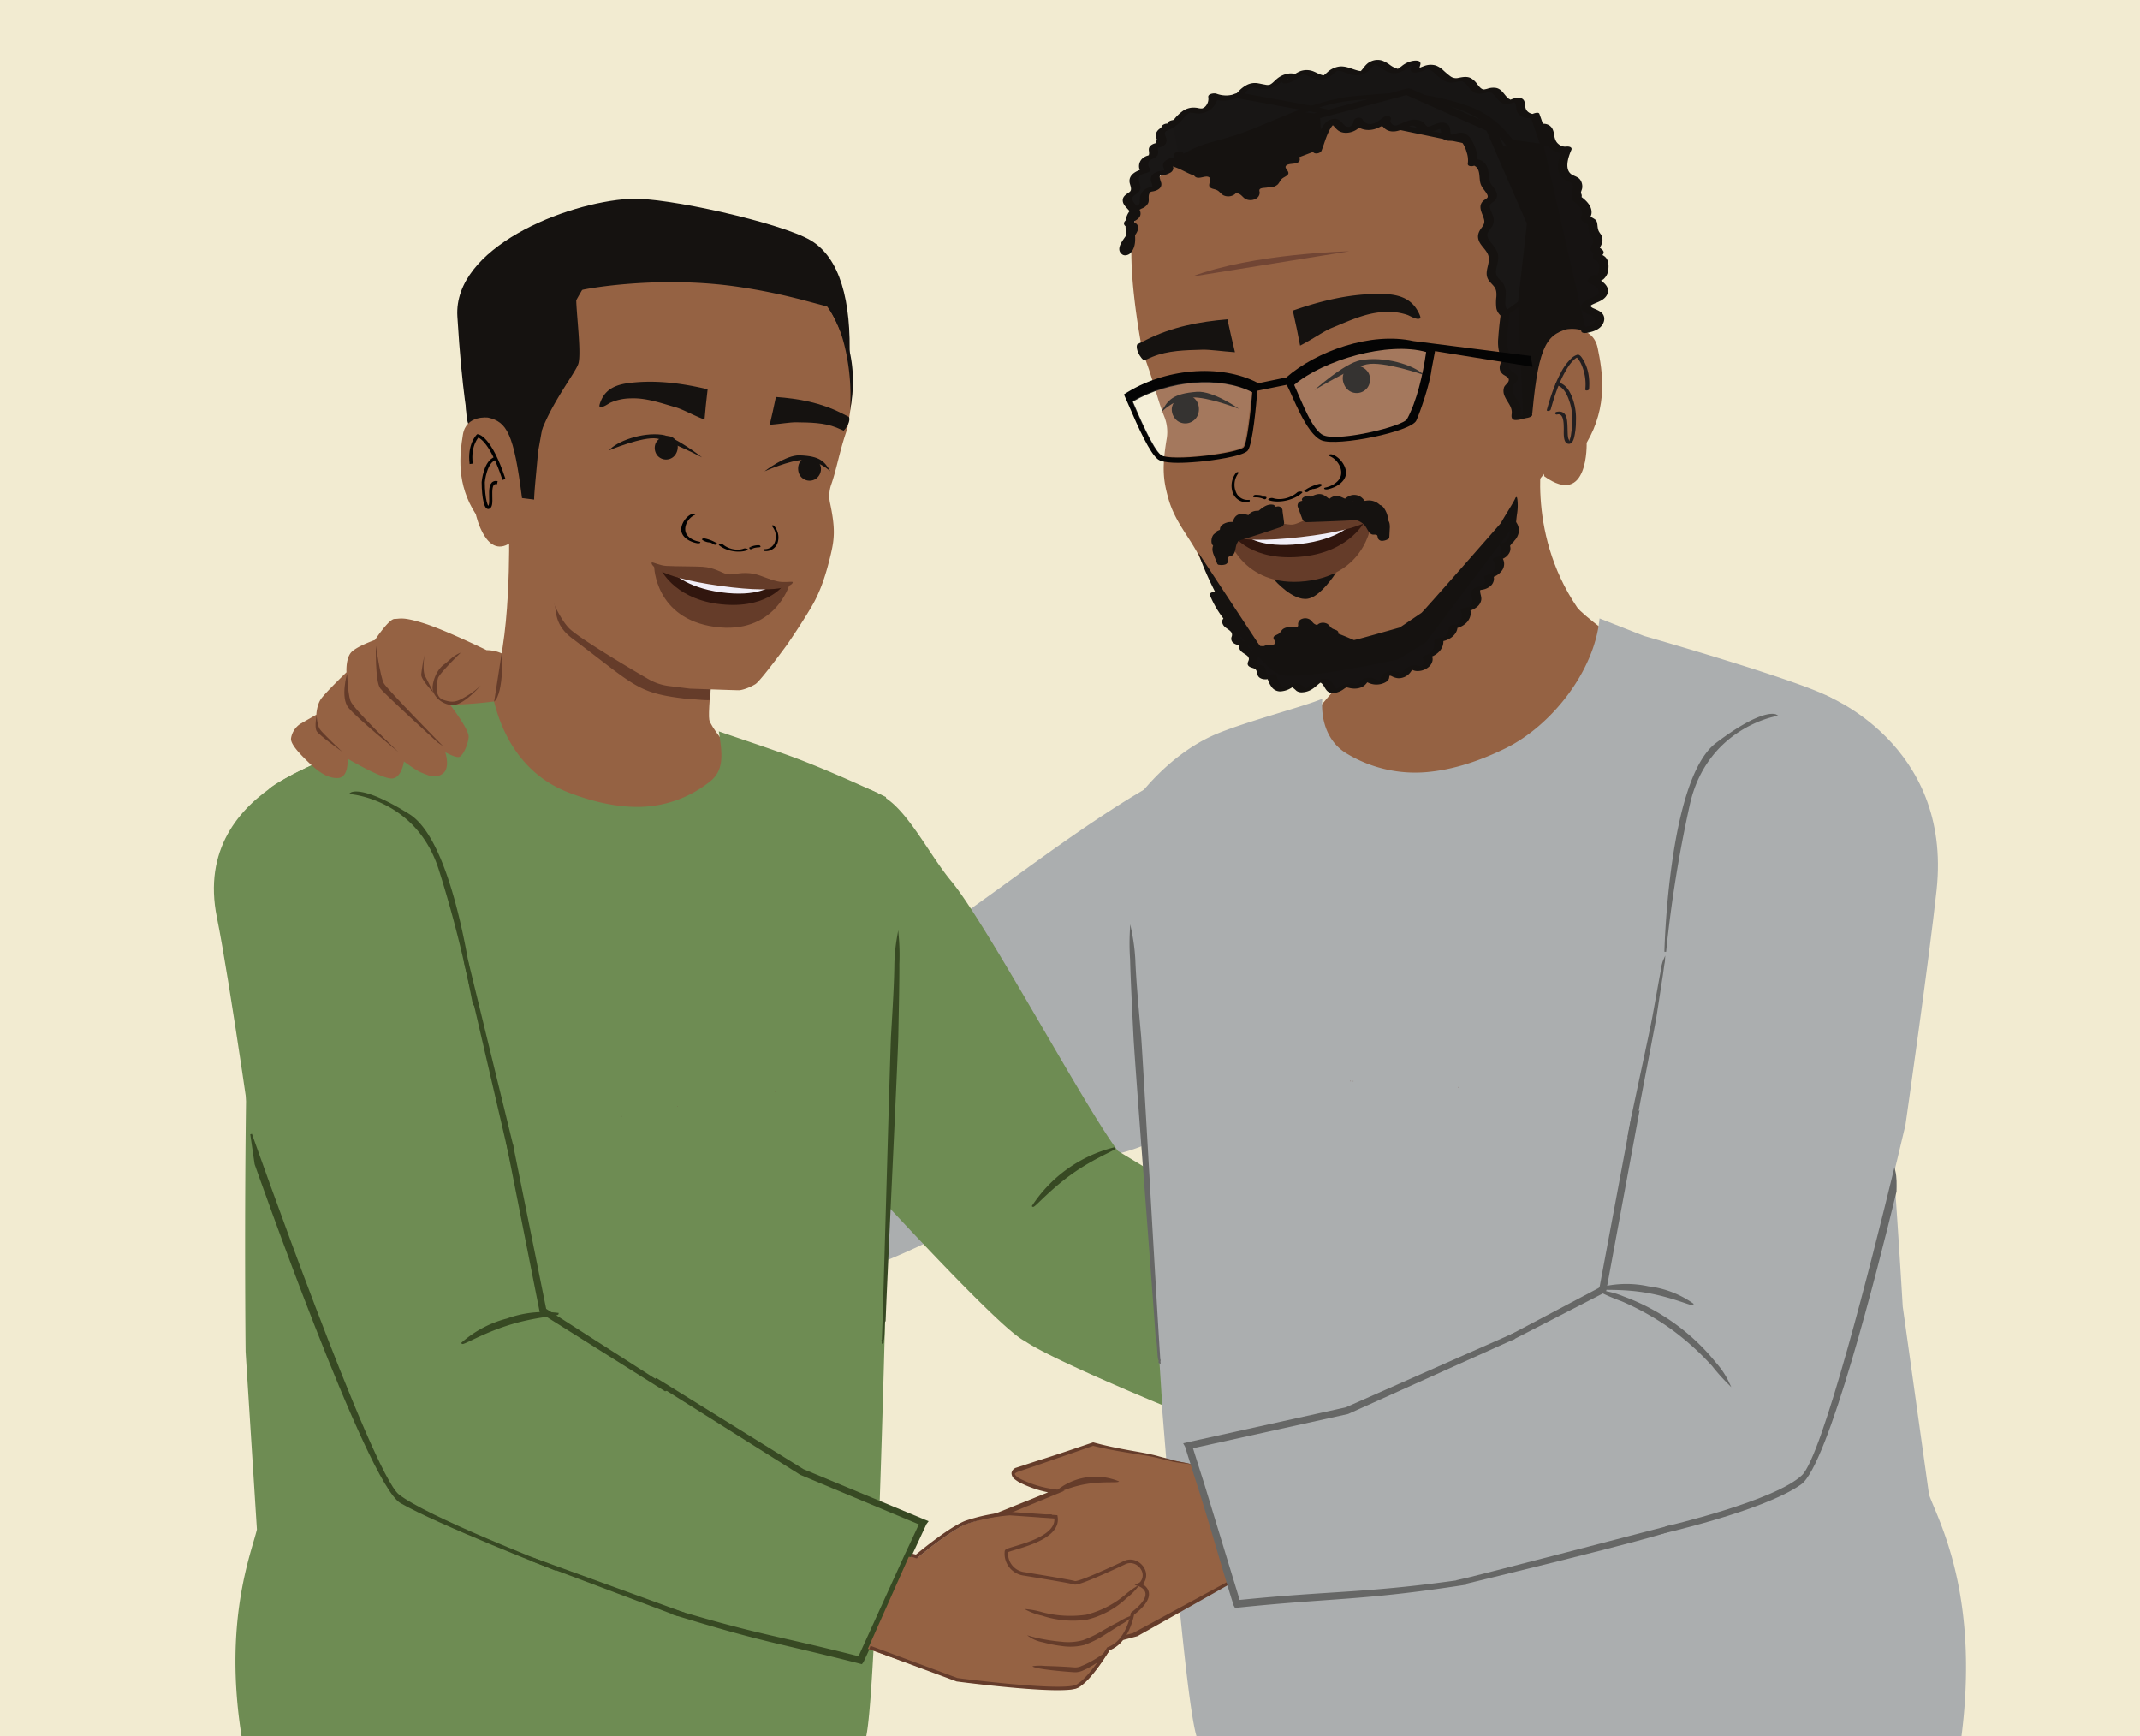 <svg id="Layer_1" data-name="Layer 1" xmlns="http://www.w3.org/2000/svg" viewBox="0 0 1221.96 991.43"><rect x="0" y="0" width="1221.96" height="991.43" fill="#333333" stroke="none"/><defs><style>.cls-1{fill:#f2ebd1;}.cls-2{fill:#956243;}.cls-3{fill:#abaeaf;}.cls-4{fill:#653c2a;}.cls-5{fill:#151210;}.cls-6{fill:#010101;}.cls-26,.cls-7{fill:none;}.cls-7{stroke:#010101;stroke-width:1.8px;}.cls-23,.cls-25,.cls-26,.cls-7{stroke-miterlimit:10;}.cls-8{fill:#653c29;}.cls-9{fill:#31160e;}.cls-10{fill:#f1eef7;}.cls-11{fill:#557c81;}.cls-12{fill:#825639;}.cls-13{fill:#231f20;}.cls-14{fill:#161312;}.cls-15{fill:#171514;}.cls-16{fill:#181615;}.cls-17{fill:#714534;}.cls-18{fill:#191716;}.cls-19{fill:#040404;}.cls-20{fill:#fff;opacity:0.14;}.cls-21{fill:#513835;}.cls-22{fill:#745245;}.cls-23{fill:#666766;stroke:#666766;}.cls-24{fill:#6e8c53;}.cls-25{fill:#374923;stroke:#374923;}.cls-26{stroke:#653c2b;stroke-width:2px;}</style></defs><polyline class="cls-1" points="1221.96 991.43 1221.96 -2.5 0 -2.5 0 991.43"/><path class="cls-2" d="M881.29,255s-10.69,47.55,19.24,91.75c2.87,4.24,25.09,20.47,25.09,20.47l-28.4,9.51c-26.22,10-86.83,18.56-114.19,14.13l-23.66-9.19s26.77-9.95,27.27-16-10.7-49.27-10.7-49.27"/><path class="cls-2" d="M780.82,371.59l119.71-10.5,34,31.08s-30.59,34.67-34,36.59-83.81,30.65-83.81,30.65-97.32-18.39-96-18.33S780.82,371.59,780.82,371.59Z"/><g id="freepik--Character--inject-2"><path class="cls-3" d="M644.21,537.1l4.19-80s17-24.74,43.91-37c16-7.29,53.22-16.88,62.74-21.14-1,13.44,3.64,24.95,13.51,31.06A75.68,75.68,0,0,0,815,440.84c15.51-1.41,30.71-6.73,44.63-13.55,26.06-12.75,50.86-43.83,53.74-74.16l25.43,10s96.91,27.66,108.36,36.34c20.33,15.4,39.32,346.56,39.32,346.56l15,107.34c4.67,13.69,29.84,57.11,18,142,0,0-224-4.77-254.87-1.62-35.83,3.66-180.4,0-180.4,0C673.19,977.68,644.21,537.1,644.21,537.1Z"/><path class="cls-2" d="M400.75,615.94s-2.17-39.7-12-55.27c-2.75-4.38-12.43-51.26-12.43-51.26s-12.68-2.09-12.21,17.24,1.13,27.24,1.13,27.24l-2.34,5.3-29.47-13.8s-30.87-21.16-38.75-25.58S270.35,505.15,261.8,513c0,0-11.63-8.45-16.23-3.36a10.31,10.31,0,0,0-3.57,8.86l4.47,5.39s-4.05-.83-5.88,5.91,45,47,45,47l1,3.78S251,558.85,248,561.3s-5.9,4.07-1.78,9.47S338.36,648,350.06,654.08,364.23,662,364.23,662l43.9-39.08Z"/><path class="cls-4" d="M249.75,523.89a197.94,197.94,0,0,0,24.31,20.57A197.91,197.91,0,0,0,299.91,563a196.72,196.72,0,0,0-24.26-20.57A197.75,197.75,0,0,0,249.75,523.89Z"/><path class="cls-4" d="M261,514c-.36.61,11.25,8.21,24.9,18.49s24.29,19.22,24.79,18.68a124.16,124.16,0,0,0-23.2-20.77A120.21,120.21,0,0,0,261,514Z"/><path class="cls-3" d="M499.67,722.27c-38.16,14.47-41.77-93.57-50.36-133.46,13-3.39,26.36-15.43,37.27-22.77,22.12-14.88,43.93-30.24,65.68-45.66,27.29-19.34,53.92-39.63,82-57.76a472.92,472.92,0,0,1,43.77-25.25c12.89-6.46,25.45-12.73,40-14s10.67-.77,25.14,1.66l9.66,165.43s-83.4,68.15-123.72,69.55c-1.51.05-41.17,18.89-42.92,18.83C586.12,677.82,542,706.21,499.67,722.27Z"/></g><path class="cls-2" d="M703.37,902.5l-56.08,30.9L605.7,944.66a343.82,343.82,0,0,1-37,16.35c-5.93.83-6.56-2.78-6.83-5.6S587,934.61,587,934.61s-37.11,19.73-44.69,18.49-7.65-7.94-6.75-12.08S598,909.9,598,909.9l-27.75,6.25s-31.71,21.29-41.33,21.15-10.11-12.36-10.11-12.36l39.84-23.86,13.24-9.22-16,4.69s-28.6,17.33-37.18,15-4.44-13.3-4.44-13.3l40.35-27,48.2-19.58a68.62,68.62,0,0,1-19.63-5.7c-9-4.46-3.16-6.7-3.16-6.7L624,824.62l59.29,12Z"/><path class="cls-4" d="M704,903.49c-12.88,7.33-31.33,17.72-54.56,30.78l-41.86,11.15a363,363,0,0,1-36,16.1,10.09,10.09,0,0,1-6-.06,6.69,6.69,0,0,1-3.63-5.64,4.3,4.3,0,0,1,.17-2.22,9.29,9.29,0,0,1,1-1.61c.69-.66.71-.72,2.09-2s2.77-2.45,4.19-3.66a51.15,51.15,0,0,1,4.18-3c-4.76,2.23-9.3,4.3-12.88,5.85a59,59,0,0,1-15.9,5,9.41,9.41,0,0,1-8.39-4.38,13.11,13.11,0,0,1-.9-10.16,5.3,5.3,0,0,1,2.11-2.26,15.61,15.61,0,0,1,1.87-1.25c.73-.51,1.5-.91,2.26-1.34-2.41,1.07-4.83,2.07-7.3,3a10.8,10.8,0,0,1-11.31-1.92,18.08,18.08,0,0,1-4.48-11.25l-.11-1.08,1-.58,34.35-20.62c4.94-2.94,9.53-5.44,14.07-7.87l-10,3.46a175,175,0,0,1-25.72,12.62,41.23,41.23,0,0,1-6.84,2.1,15.79,15.79,0,0,1-3.69.38,9.47,9.47,0,0,1-3.93-.92,8.83,8.83,0,0,1-4.75-7,18.13,18.13,0,0,1,.86-7.57l.18-.48.15-.41,40.39-26.88,43.85-17.66a62.81,62.81,0,0,1-16.81-5.91,20.49,20.49,0,0,1-2.39-1.67,4.52,4.52,0,0,1-1.69-3.36,3.83,3.83,0,0,1,2.3-3l2.52-.81,9.35-3.08c12-3.72,23-7.53,32.46-10.71,15.72,4.32,28.11,5.4,36.61,7.75,3.92,1.15,7.18,1.71,9.34,2.65,1.06.3,9,1.56,10,2.14-1.09-.13-9.1-1.16-10.17-1.44-2.31-.53-5.41-1.32-9.4-2.27-8.6-2.08-21-3-36.77-6.94l.32.13L592.09,836.7l-9.32,3.17c-1.65.47-3.26,1.2-3.31,1.73s1.5,2.09,2.9,2.7a61.58,61.58,0,0,0,20.38,6.13l.32-.12,0,.18h0l4.9.7-4.62,1.88-48.15,19.84-38.83,27.45c-1,3.73-.88,8.16,2.32,9.71,3.44,1.65,7.93-.28,12.09-1.72a180.7,180.7,0,0,0,25.28-12.82l17.12-6a33.46,33.46,0,0,0,2.06,5.25c-6.93,3.85-14,7.81-20.61,11.77L521.2,926.71a13.77,13.77,0,0,0,3.17,7.27,7.68,7.68,0,0,0,8.13,1.16,109.45,109.45,0,0,0,19.15-9.29c6.19-3.49,12.17-7.24,17.92-10.93,9.54-2.2,19-4.28,27.75-6.25l2.51,2.36c-10.89,4.79-23.21,10.86-33.69,15.74-5.28,2.47-10.44,5-15.53,7.53l-7.54,3.94c-1.21.67-2.42,1.33-3.59,2.09l-1.67,1.1c-.33.2-.92.94-.94.78a9.74,9.74,0,0,0,.64,6.88,6.2,6.2,0,0,0,5.77,2.51A59.54,59.54,0,0,0,558,946.92c9.89-4.11,26-10.95,35.14-15.55l3.76.54c-3,1.57-6.8,3.51-10.94,5.55-5.62,4-11.12,8.07-16.28,12.16-1.42,1.22-2.94,2.3-4.14,3.53s-3,2.76-2.32,3c.22,1.77.7,2.85,1.78,3.32a7.38,7.38,0,0,0,4.29,0A367.11,367.11,0,0,0,605,943.23l41.91-10.72,57.15-31"/><path class="cls-4" d="M601.69,852.57a35,35,0,0,1,37.29-6.7c-.19,1.11-8.64-.19-18.88,1.54s-17.88,6.1-18.41,5.16Z"/><path class="cls-2" d="M290.68,304.05s1.42,66.11-10.11,89.09c-2.8,5.58-42.27,37.75-42.27,37.75L338.71,480l104.21-21.69S406.28,418.26,405,411s5.19-55.62,5.19-55.62"/><path class="cls-4" d="M438.13,356.87c-5.05,6.18-9.77,12.65-15.09,18.61a1,1,0,0,0-.16.27.86.86,0,0,0-1.29,0c-3.72,4-10.29,5.68-13.65,10-2.89,3.72-1.82,9.2-2.54,14-3.48.2-8.24-.51-12.6-.65-29.24-3.31-29.45-7.07-66.13-34.63-11.64-8.75-8.28-17.89-10.48-19.9C356.43,347.39,396.14,352.83,438.13,356.87Z"/><path class="cls-5" d="M267.71,242.84s-3.92-18.53-6.55-62.17c-2.36-39.07,61.33-65,98.42-67.15,20.4-1.19,86.77,13.84,103.34,23.73s23.35,34.3,22.11,68.23c0,0-7.35-34.53-28.8-35.83-17.49-1.06-72.84-15.23-88.17-10.39S319,174.13,312.41,226.9c-1.79,14.38-25.9-3.32-33.79,4.69S267.71,242.84,267.71,242.84Z"/><path class="cls-2" d="M290.72,307.52,290,255l3.17-58.42,27.14-41.86,43.38-16,46.85,6.14s36.72,13,48.28,17.36,18.49,19.67,24.95,36.7.31,43.63.31,43.63c.24,1-1.19,5-1.46,5.8-3.43,10.6-5.1,20-7.83,27.88a19.91,19.91,0,0,0-.83,11c3.14,14.55,2.47,20.6.47,29.11-2.73,11.63-5.91,21.44-11.16,30.28C457.73,356,450.89,366,449.5,368c0,0-15.12,20.74-18.15,22.62s-7.4,3.47-9.4,3.49-28-.91-28-.91l-12-1.49a31.11,31.11,0,0,1-11.57-3.86c-9.65-5.52-37.15-21.91-44.48-28.24C316,351.06,306.5,318.8,306.5,318.8"/><path class="cls-5" d="M307.16,258.48c-.23,4.52-2.2,22.35-2.15,26.78l-23.18-2.89c-5.39-16.13-11.89-35.12-14.12-39.53-3.48-6.88-.85-38.22.13-50l.22-2.54C269,179,281.65,162.17,302,145.35c22.35-18.51,59.4-26.47,94.39-20.28,3.32.59,6.63,1.3,9.81,2.12,30.14,7.73,54,25.68,70.81,53.34,12.14,19.95,10.87,41.14,8.34,53.89,1.81-25.48-5.22-44.29-5.52-45.08-6.63-18.16-16.85-24.23-24.26-26.14a25.46,25.46,0,0,0-12.59-.12c-7.61.89-18.4-1.28-26.13-3.27-5.76-1.47-10.3-3-11.54-3.39-3.66-3.15-9.36-5.78-16.52-7.62-16.62-4.26-41.39-3.86-47.22,3-6.46,7.65-22.15,35.68-22.95,42.52"/><path class="cls-2" d="M292.81,308.91c-15.15,12.33-21.11-15.27-21.11-15.27-11.22-17.28-9.22-34-7.38-45.45s14.43-9.73,14.43-9.73c10.56,2.44,14.66,8.76,19.32,45.94"/><path class="cls-5" d="M477.68,176.37c-6.38-13.44-19.76-30.92-27-43.91-4.08-.86-24.4-3.65-28.66-4.32-43.4-6.76-104.83,11.62-112.26,26.85-4.63,9.49-8.45,63.65-7.11,68.76,3.67,14,3.72,31.9,3.72,31.9,4.11-20,21.14-40.88,23.75-47.61s-2.88-40.67-.48-41.8,43.6-8.76,88-3a332.61,332.61,0,0,1,37.6,7.26C455.14,170.38,477.75,176.52,477.68,176.37Z"/><path class="cls-5" d="M384.41,250c-2.49-1.71-5.75-.91-7.69.42a6.84,6.84,0,0,0-2.41,2.89,7,7,0,0,0,.85,6.52,6.5,6.5,0,0,0,7.23,2.22c3.44-1.12,5-4.9,4.54-7.85a6.4,6.4,0,0,0-2.52-4.2"/><path class="cls-5" d="M459.76,261.26c2.83-1.05,5.8.53,7.35,2.29a6.81,6.81,0,0,1,1.63,3.4,7,7,0,0,1-2.43,6.11,6.48,6.48,0,0,1-7.55.37c-3.07-1.92-3.64-6-2.47-8.72a6.33,6.33,0,0,1,3.47-3.45"/><path class="cls-5" d="M436.53,269.12s12.06-9.38,20-9.12c11.57.38,14.19,3.32,17.58,9.07,0,0-6.8-6.41-15-6.46C451.33,262.57,436.53,269.12,436.53,269.12Z"/><path class="cls-5" d="M400.85,261.16s-15-11.87-22.85-12.92c-11.48-1.53-25.92,3.78-30.22,8.89,0,0,19.16-8,27.21-6.74C382.69,251.63,400.85,261.16,400.85,261.16Z"/><path class="cls-5" d="M404.05,222.35c-.3,2.74-.61,5.48-.91,8.23-.24,2.09-.62,6.87-.87,9-6.48-2.49-12.22-5.78-16.45-7-8.4-2.42-16.93-5.49-25.74-5.1A29.5,29.5,0,0,0,348.43,230c-1.17.55-4.42,3.12-6,2.2-.63-.38.83-3.63,1-4,3-6.56,9.13-8.75,16.45-9.59,14.93-1.73,29.55.22,44.17,3.67"/><path class="cls-5" d="M484.65,238l-4.23-2.11c-11.73-5.94-24.33-8.29-37.38-9.21l-1.74,8.09c-.44,2.06-1.36,5.74-1.79,7.8,6.08-.5,11.45-1.49,15.3-1.44,7.63.12,15.68.14,22.8,3,.56.23,3.58,1.54,4.12,1.79C484.88,242.79,485.56,238.86,484.65,238Z"/><path class="cls-6" d="M424.72,313.24c-3.58,1.38-8.65.33-11.77-2.24-.69-.57-3.25-.42-2.28.38,4.12,3.39,11.44,4.57,16.06,2.78.46-.17.43-.52-.09-.77a2.86,2.86,0,0,0-1.92-.15"/><path class="cls-6" d="M409.33,310.21a20.71,20.71,0,0,0-7.08-2.78,1.69,1.69,0,0,0-1.17.22c-.24.17-.31.43-.06.62a8,8,0,0,0,3.9,1.45,1.56,1.56,0,0,0,1.3-.34c.27-.32-.11-.6-.45-.64a6.18,6.18,0,0,1-3.14-1.18l-1.23.85a18.53,18.53,0,0,1,6.33,2.51,1.53,1.53,0,0,0,1.35,0c.29-.13.63-.47.25-.72"/><path class="cls-6" d="M399.26,309.28c-2.95-.45-6.26-2.2-7.43-4.65-1.77-3.71.95-8.87,4.92-10.61.43-.18.25-.52-.14-.66a2.36,2.36,0,0,0-1.62.14c-3.46,1.51-6.09,5.69-6,9,.08,3.07,2.65,5.53,6.08,6.85a15.94,15.94,0,0,0,3.22.87c.44.06,1.27,0,1.53-.3s-.12-.55-.54-.61"/><path class="cls-6" d="M430.33,312.38a.39.39,0,0,1,.44-.52,3.43,3.43,0,0,0,2.39-.49c.23.36.44.72.66,1.08a10.25,10.25,0,0,0-4.84,1.12.83.83,0,0,1-.93-.27c-.17-.19-.32-.59,0-.76"/><path class="cls-6" d="M428,312.54a11.49,11.49,0,0,1,5.41-1.22,1,1,0,0,1,.75.46.43.43,0,0,1-.09.62"/><path class="cls-6" d="M436.42,313.56a6.11,6.11,0,0,0,5.59-3,9.12,9.12,0,0,0-1.09-10,.36.36,0,0,1,.22-.62,1.13,1.13,0,0,1,1,.46,10.15,10.15,0,0,1,2.11,8.64,7,7,0,0,1-5.18,5.44,7.08,7.08,0,0,1-2.19.2c-.3,0-.8-.23-.9-.61s.19-.5.46-.48"/><path class="cls-7" d="M287.78,273.77c-7.92-24.17-14.94-24.93-14.94-24.93s-5.2,5-3.78,16"/><path class="cls-7" d="M284,275.58c-6.25-1.16-2.41,11-4.39,13.66s-3.66-4.94-3.68-13.9c0,0,1-12,7.17-13.69"/><path class="cls-8" d="M411.87,330.56c-14.72-2.05-38.33-7.09-38.33-7.09s.41,29.71,34.53,34.45,42.6-23.73,42.6-23.73S426.59,332.61,411.87,330.56Z"/><path class="cls-9" d="M412,330.58c-7-1-35-6.07-35-6.07s7.18,16.73,32.48,20.25c27.44,3.81,37.62-10.28,37.62-10.28Z"/><path class="cls-10" d="M412.17,331.67c-7-1-28.12-5.11-28.12-5.11s6.6,8.71,27.59,11.63,28.68-3.58,28.68-3.58Z"/><path class="cls-8" d="M452.52,332.26c-.72-.29-5,.5-8.41-.28-5.72-1.31-9.14-3.33-13.29-4.24-7.09-1.54-12,.65-15.14.21s-7.27-3.88-14.51-4.33c-4.24-.26-14.84-.18-20.7-.49-3.52-.19-7.4-2.1-8.17-2-1.07.11-.12,8,39,13.41S453.52,332.66,452.52,332.26Z"/><path class="cls-4" d="M335.6,569.2s-15.62,27-2.25,56.2C333.35,625.4,310.12,585.26,335.6,569.2Z"/><path class="cls-11" d="M560.79,725.69s20.22,12.93,23.94,34.82C584.73,760.51,580.31,727.14,560.79,725.69Z"/><path class="cls-12" d="M888.91,269.68c0,.15,0,.28,0,.43A.57.57,0,0,0,888.91,269.68Z"/><path class="cls-2" d="M799.45,371.9l-49.31,5.59-25.35-1.86c-2.48.43-17.1-23.08-19.27-26-6.77-9.1-15.59-21-20.46-31.28-5.21-11-14-19.88-17.84-33.48-2.82-10-3.94-17.06-1-34.44a23.6,23.6,0,0,0-1.57-13c-3.65-9.18-6.13-20.19-10.74-32.53-.36-1-2.27-5.63-2-6.79,0,0-10.33-52.82-3.62-73.29S668,93.47,681.42,87.75s55.09-9.51,55.09-9.51L792.3,61.39,844.42,78,878,133.12,884.87,202l2,62.16"/><path class="cls-5" d="M867.9,199.4c.52,5.33-2.11,32.67-1.92,37.91l27.24-4.65c5.5-19.35,12.18-42.15,14.58-47.48,3.74-8.32-15.92-43.8-17.72-57.7l-.38-3C888,111.16,872.13,92,847.22,73.18c-42.85-32.34-41.08-33-97.76-20.35-3.89.87-7.76,1.89-11.48,3-35.22,10.74-65.36,14.72-83.8,48.32-13.29,24.23-4.86-5-1.19,10-3.51-30-5.51-4.53-3-8.51,15-23.27,27.22-2.67,35.88-5.32a30.19,30.19,0,0,1,14.87-.82c9.05.65,17.31-1.74,26.34-4.5,6.73-2,23.55-8.61,25-9.16,4.16-3.93-2.57-21.3,5.79-23.85,19.42-5.93,47.87-1.27,58.12,1.75,12.12,3.56,40.94,10.91,41.74,41.86"/><path class="cls-5" d="M729.13,368.36a2.38,2.38,0,0,0,.88-.49c4.68-4.25,4.78-6.26,7.24-7.26a14.66,14.66,0,0,1,2.63-1c7.19-2.16,11.55-3.61,33.18,5.85.43.2,25.74-7.05,26.24-7.16l12.35-8.34c2-1.72,45.49-51.43,45.49-51.43.54-1.52,8-12.9,8.18-14.3a3.82,3.82,0,0,1,.44-.3l.3-.18a2.41,2.41,0,0,1,.11.25,8.7,8.7,0,0,1,.32,1.75,29.86,29.86,0,0,1-.24,7.61c-.59,3.88-.68,7.76-1.13,11.63-.15,1.37-.38,2.73-.65,4.07-5.14,4.42-34.35,55.58-53.42,69-1.29.56-5.32,2.39-16.44,5.07-20.87,5-41.29,8.13-63,5.28a18.92,18.92,0,0,1-13.6-8.64c-8.43-13.42-27.07-43.28-33.75-64.23,7.67,11.56,23.92,36.35,35.08,53.21.34.51,8.44-.28,9.14-.19"/><path class="cls-2" d="M881.86,272C907.23,290.14,906,252.84,906,252.84c12.34-21,9.08-40.74,6.3-54.12S894.72,188,894.72,188c-12.36,3.45-16.87,11.13-20.38,55.33"/><path class="cls-5" d="M692,87c20.46-3.39,72.19-25.57,99.76-31.46,11.42-2.43,53.91,20.4,59.84,26.15C865.25,94.92,844,133,870.69,177.5c8.82,14.71,13.87-14.08,23.61-5s13.5,12.72,13.5,12.72c-.68-46.3-.61-44.68-17.28-88S822.23,41.6,798.06,41.34s-98.82,18.47-117.88,31"/><path class="cls-13" d="M885.47,233.84c2.18-7.81,4.76-15.76,8.95-22.76,1.56-2.59,3.46-5.39,6-6.91-.28.17.17-.08.28-.13a3.68,3.68,0,0,1,.35-.15c-.56.22.5-.07-.23.05l-.88-.27a13.58,13.58,0,0,1,3,4.35,27.86,27.86,0,0,1,2.28,14.31c-.09,1,2.09.7,2.16-.2.44-5.67-.28-11.59-3.28-16.53-.71-1.17-1.89-3.46-3.54-3a8.93,8.93,0,0,0-3.55,2.25,30.09,30.09,0,0,0-5.75,7.94c-3.6,6.67-6,14-8,21.27-.26.95,1.92.68,2.17-.19Z"/><path class="cls-13" d="M889.26,236.64c3.85-.82,3.61,5.83,3.67,8.11.05,2.12-.59,8.44,2.74,8.68,1.91.14,2.7-1.89,3.12-3.39a39.31,39.31,0,0,0,1.09-9.61,33.35,33.35,0,0,0-1.3-11c-1.31-4.36-3.69-9.84-8.58-11a1.46,1.46,0,0,0-1.51.41.63.63,0,0,0,.28,1.05c4.08,1,6.13,5.51,7.34,9.14a28.58,28.58,0,0,1,1.61,9.1,55.78,55.78,0,0,1-.65,10,13,13,0,0,1-.8,3.07s-.44.82-.46.79,1.12-1.23.5-.11c0-.07-.1,0-.14-.15a13.67,13.67,0,0,1-.68-1.49,15.09,15.09,0,0,1-.3-2.51c-.1-1.93-.07-3.87-.21-5.8s-.3-3.88-1.4-5.39-3-1.73-4.72-1.36c-1.35.29-.94,1.78.4,1.49Z"/><path class="cls-5" d="M769.54,210c2.85-2.15,6.75-1.38,9.11.09a8,8,0,0,1,3,3.29,8.28,8.28,0,0,1-.66,7.75,7.69,7.69,0,0,1-8.43,3c-4.13-1.13-6.16-5.52-5.78-9a7.54,7.54,0,0,1,2.75-5.1"/><path class="cls-5" d="M679.43,226c-3.41-1.09-6.83.94-8.57,3.1a8.06,8.06,0,0,0-1.74,4.11,8.25,8.25,0,0,0,3.19,7.09,7.67,7.67,0,0,0,9,0c3.52-2.44,4-7.25,2.46-10.43a7.59,7.59,0,0,0-4.29-3.9"/><path class="cls-5" d="M707.47,233.44s-14.74-10.44-24.1-9.71c-13.67,1.06-16.6,4.68-20.31,11.66,0,0,7.71-7.95,17.35-8.44C689.63,226.48,707.47,233.44,707.47,233.44Z"/><path class="cls-5" d="M750.6,222.7s16.82-15.12,26-16.94c13.44-2.66,30.89,2.56,36.34,8.28,0,0-23.21-8.1-32.63-6C771.35,210.1,750.6,222.7,750.6,222.7Z"/><path class="cls-5" d="M738.22,177.32q1,4.78,2.07,9.58c.53,2.43,1.56,8,2.09,10.44,7.23-3.69,13.48-8.24,18.25-10.17,9.46-3.84,19-8.45,29.26-9a34.2,34.2,0,0,1,13.85,1.68c1.42.51,5.51,3.15,7.2,1.88.7-.52-1.4-4.17-1.62-4.55-4.26-7.36-11.67-9.21-20.28-9.35-17.54-.27-34.28,3.74-50.82,9.52"/><path class="cls-5" d="M649.56,196.5l5.22-2.58c14.49-7.25,30-10.26,46.11-11.58q1.07,4.77,2.11,9.57c.53,2.43,1.65,6.78,2.17,9.21-7.49-.49-14.11-1.57-18.85-1.43-9.4.27-19.33.43-28.11,4-.69.28-4.42,1.87-5.08,2.18C649.25,202.13,648.44,197.48,649.56,196.5Z"/><path class="cls-5" d="M762.8,327.14l-35,4.12s10.47,12.05,18.93,10.61C752.06,341,758.17,334.05,762.8,327.14Z"/><path class="cls-6" d="M726.91,284.43c4.31,1.44,10.25-.08,13.8-3.28.78-.71,3.82-.67,2.71.33-4.68,4.22-13.28,6-18.84,4.15-.55-.19-.53-.6.07-.92a3.4,3.4,0,0,1,2.26-.28"/><path class="cls-6" d="M744.94,280a24.53,24.53,0,0,1,8.23-3.67,1.92,1.92,0,0,1,1.39.2c.29.19.39.49.1.73a9.38,9.38,0,0,1-4.53,1.92,1.79,1.79,0,0,1-1.56-.34c-.33-.36.11-.71.5-.77a7.38,7.38,0,0,0,3.66-1.56l1.49.93a21.88,21.88,0,0,0-7.34,3.31,1.86,1.86,0,0,1-1.61.09c-.35-.14-.76-.53-.33-.84"/><path class="cls-6" d="M756.8,278.39c3.46-.68,7.28-2.93,8.53-5.9,1.89-4.48-1.58-10.33-6.36-12.17-.52-.2-.33-.6.13-.79a2.81,2.81,0,0,1,1.92.08c4.17,1.6,7.49,6.3,7.57,10.19.07,3.63-2.83,6.67-6.81,8.41a19.38,19.38,0,0,1-3.76,1.2c-.52.1-1.5.1-1.83-.27s.12-.66.61-.75"/><path class="cls-6" d="M720.24,283.72a.47.47,0,0,0-.56-.6,4,4,0,0,1-2.85-.45l-.72,1.31a12.15,12.15,0,0,1,5.78,1.06,1,1,0,0,0,1.09-.36c.19-.23.35-.72,0-.9"/><path class="cls-6" d="M723,283.78a13.46,13.46,0,0,0-6.46-1.15,1.15,1.15,0,0,0-.86.58.51.51,0,0,0,.14.72"/><path class="cls-6" d="M713.1,285.43a7.22,7.22,0,0,1-6.77-3.28,10.78,10.78,0,0,1,.76-11.88.43.43,0,0,0-.3-.72,1.33,1.33,0,0,0-1.14.6,12,12,0,0,0-2,10.32,8.27,8.27,0,0,0,6.41,6.15,8.14,8.14,0,0,0,2.6.12c.35-.05.94-.31,1-.76s-.25-.59-.57-.55"/><path class="cls-5" d="M682.41,97.22c1.3-1.47,3.56-2.26,5.68-3l2.23-1.09q10.35-1.69,20.78-2.75a15.22,15.22,0,0,1,5.18.07l.5.16c5.09-1,10.19-1.86,15.32-2.63l2.44.27c2.22,0,4.6,0,6.26.82s2,2.88.09,3.82-5.27.33-6.53,1.74,1.94,3,1.23,4.72c-.45,1.07-2.25,1.67-3.35,2.54-1.31,1-1.58,2.47-2.79,3.57a7.24,7.24,0,0,1-5.32,1.53c-1.92.45-4.63.06-5,1.48a2.29,2.29,0,0,0,.13,1.13,3.93,3.93,0,0,1-2.41,4,6.41,6.41,0,0,1-5.57.06c-1.5-.81-2.23-2.29-3.82-3a10.87,10.87,0,0,0-1.64-.53,5.05,5.05,0,0,1-1.64,1.33,6.43,6.43,0,0,1-5.58.06c-1.5-.81-2.23-2.29-3.81-3-1.34-.61-3.24-.68-4-1.7-1.23-1.63,1.45-4.35-.38-5.6-1.66-1.14-4.56.64-6.77.22S681.11,98.69,682.41,97.22Z"/><path class="cls-5" d="M770.1,368.93c-1.14,1.11-3,1.59-4.77,2l-1.87.74c-5.64.46-11.3.75-17,.87a12.28,12.28,0,0,1-4.18-.4,3.2,3.2,0,0,1-.39-.16c-4.17.45-8.35.84-12.53,1.13l-1.95-.38a11.6,11.6,0,0,1-5-1.07c-1.28-.79-1.43-2.45.18-3.08s4.27.07,5.38-1-1.37-2.57-.68-3.9c.43-.83,1.92-1.19,2.86-1.83,1.13-.76,1.44-1.89,2.49-2.69a5.83,5.83,0,0,1,4.39-.9c1.58-.23,3.74.26,4.17-.86a2,2,0,0,0,0-.93,3.17,3.17,0,0,1,2.2-3.06,5.16,5.16,0,0,1,4.5.32c1.17.75,1.66,2,2.89,2.67a8.32,8.32,0,0,0,1.29.54,4.12,4.12,0,0,1,1.41-1,5.19,5.19,0,0,1,4.5.32c1.17.75,1.66,2,2.89,2.68,1,.57,2.57.75,3.13,1.63.88,1.39-1.46,3.42-.06,4.54s3.72-.22,5.48.26A2,2,0,0,1,770.1,368.93Z"/><path class="cls-14" d="M905.54,188.39c2.08-.39,4.26-.82,5.93-2.14s2.59-3.82,1.47-5.62c-1.77-2.86-7.41-2.63-7.52-6,2.3-3.61,9-3.22,10-7.38.83-3.37-3-5.86-6.19-7.2,1.8-2.25,1.43-.39,4.1-1.47s3.33-8,1.43-10.16c-2.13-2.46-2.82-.15-2.2-3.35,2.12-1-3-2.21-1.52-4s2-4.65.46-6.45c-1.79-2.15-1.76-3.95-2.09-6.74-.27-2.38-5-2.17-3.82-4.27,2.11-3.82-2-8-5.6-10.46,1.72-1.52-.63-1.61.3-3.71s.79-4.86-1-6.35c-1.07-.92-2.53-1.21-3.73-1.93-5-3-3.23-10.48-.86-15.76a8.31,8.31,0,0,1-9.5-5.57c-.53-1.83-.42-3.87-1.33-5.54s-3.64-2.53-4.64-.9"/><path class="cls-5" d="M906,190.1c2.84-.53,5.75-1.29,7.89-3.34,1.75-1.68,2.84-4.44,1.71-6.75-.91-1.86-2.85-2.73-4.65-3.51-1.38-.6-2.81-1-2.92-2.55l-.13,1a4.1,4.1,0,0,1,1.42-1.09c.9-.44,1.81-.81,2.73-1.2,2-.84,4-1.87,5.24-3.73,3.21-4.95-2.58-8.85-6.52-10.54l.65,2.43a2.87,2.87,0,0,0,.37-.48c.14.19-2.1.25-1.65.42a4.53,4.53,0,0,0,1.41.08,7.76,7.76,0,0,0,4-1.37,8.33,8.33,0,0,0,2.85-5.86c.22-2,.1-4.43-1.13-6.12a5.67,5.67,0,0,0-2.65-2c-.06,0-.32-.13-.38-.11-.22-.08-.15,0,.23.19a.76.76,0,0,1,.48.48c.11,0,0,.31.06-.21.06-.32.11-.64.17-1l-1.49,1.68c1.23-.64,2.67-1.93,1.68-3.4a4.84,4.84,0,0,0-1-1c-.17-.14-.36-.27-.52-.41a1.68,1.68,0,0,1-.32-.31c-.3-.33,0-.2-.11,0s-.45.79,0,.11a9.21,9.21,0,0,0,1.23-2.37,6.06,6.06,0,0,0-.47-5.22,16,16,0,0,1-1.32-2,9.19,9.19,0,0,1-.59-2.43c-.21-1.55-.11-3-1.36-4.12a18.26,18.26,0,0,0-2.84-1.65c-.18-.12-.08,0-.08,0,.07.27-.11.46.08.21a5.13,5.13,0,0,0,.72-2.41c.25-4.23-3.63-7.61-6.78-9.78l.15,2.18a2.66,2.66,0,0,0,.66-3.48,1.19,1.19,0,0,1-.05-.68c.17-.85.59-1.61.69-2.5a6.68,6.68,0,0,0-1.06-4.5c-1-1.48-2.7-2-4.25-2.74-5.32-2.52-2.71-10.28-.93-14.31.84-1.89-1.68-2.23-2.93-2a5.88,5.88,0,0,1-4.44-1.51c-1.78-1.49-2.15-3.49-2.5-5.67-.37-2.34-1.23-4.4-3.53-5.37s-5.25-.5-6.7,1.53c-1.91,2.65,3,3.3,4.32,1.44.5-.7-1,.57-1,.27,0,0,.42.23.54.32a4.08,4.08,0,0,1,1,2.39c.43,2.19.6,4.23,1.94,6.11,2.55,3.55,7.1,4.77,11.24,3.91l-2.93-2c-2,4.57-4.38,11.78-.45,16a11.11,11.11,0,0,0,4,2.51,3.49,3.49,0,0,1,2.39,3c.13,1.46-.76,2.62-.77,4a3.08,3.08,0,0,0,.48,1.66c.15.24.1-.08.08.16,0-.31.21-.51-.18-.14a1.39,1.39,0,0,0,.16,2.18c2.07,1.44,4.47,3.34,5.29,5.83a3.9,3.9,0,0,1-.25,3.1,2.22,2.22,0,0,0,.37,2.53,7.84,7.84,0,0,0,2.17,1.33,6.22,6.22,0,0,1,1,.57,1,1,0,0,1,.29.61,34.27,34.27,0,0,0,.57,3.92,13.65,13.65,0,0,0,1.94,3.53,3.67,3.67,0,0,1,.14,3.25c-.38,1-1.28,1.7-1.31,2.79a3.06,3.06,0,0,0,1.36,2.36c.24.21.49.41.74.61s.51.26.14.1c.49.21-.23.21.07,0l.34-1c.81-.58.83-.62,0-.13a2.25,2.25,0,0,0-.92,1.34,7.09,7.09,0,0,0-.22,1.38,1.94,1.94,0,0,0,1.4,2.06,3.28,3.28,0,0,0,.56.18c-.28-.15.4.31.34.26a3.15,3.15,0,0,1,.49.54,4.88,4.88,0,0,1,.68,2.23,10,10,0,0,1-.28,3.45,5.77,5.77,0,0,1-.46,1.26,2.91,2.91,0,0,1-.23.42c.1-.14.07-.11-.08.09s-.2.2,0,0c0,0,.53-.28.06,0,.32-.15-.43-.05.19,0A9,9,0,0,0,911,157a5.59,5.59,0,0,0-3.94,2.3,1.44,1.44,0,0,0,.65,2.42c2,.87,6,2.9,5.07,5.73-.34,1.06-.94,1.24-1.88,1.69-1.2.57-2.45,1-3.63,1.58a11.07,11.07,0,0,0-3.64,2.63,2.86,2.86,0,0,0,0,3.93c1.68,2.07,4.66,2.06,6.48,3.83a2.7,2.7,0,0,1,0,3.55c-1.08,1.46-3.41,1.66-5.06,2-1,.19-2.43,1.23-2.14,2.41s2.09,1.2,3,1Z"/><path class="cls-15" d="M882.18,82.34c-.9-2.45-4.86-14.17-5.76-16.62a5.74,5.74,0,0,1-8-3.76c-.32-1.7,0-3.89-1.57-4.7s-3.32.75-5.07.9c-3.91.33-5.3-5.9-9.12-6.76-2.4-.54-4.83,1.28-7.25.85-3.66-.66-4.93-5.85-8.51-6.86-2.47-.69-5.08.9-7.62.56-5.52-.74-8.41-8.35-13.94-7.67-2,.25-3.71,1.87-5.75,2-3.65.16,1.22-4.32-2.43-4.35-3.35,0-5.5,3.8-8.76,4.61-5.3,1.31-10.09-7.2-14.82-4.48-2,1.17-2.88,3.77-4.86,5-4.64,2.92-10.72-3.5-15.83-1.53-2.57,1-4.11,3.88-6.77,4.59-4.13,1.11-8.06-3.66-12.24-2.78-3.33.71-5.32,4.77-8.72,5-2.37.19,3.08-3.21.69-3.23-4.06,0-6.45,4.76-10.28,6.12-3.22,1.14-6.7-.34-10.09-.72s-9.74,7-9.4,10.41"/><path class="cls-5" d="M884.77,81.65C882.75,76.14,881,70.53,879,65c-.47-1.28-3.41-.19-4.13.18l.31-.12a4,4,0,0,1-1-.23A5.36,5.36,0,0,1,872,63.38c-1.32-1.47-1-3.32-1.44-5.1-.59-2.32-2.84-2.7-5-2.34-1.21.22-2.28.76-3.45,1.09.5-.14.48.07.23-.17s-.65-.34-.92-.55c-2.53-2-3.71-5.49-7.22-6.11a10.58,10.58,0,0,0-4.19.25,12.65,12.65,0,0,1-2.67.64c-1.56,0-2.92-1.89-3.79-3a11.94,11.94,0,0,0-3.69-3.46c-2.31-1.15-4.91-.57-7.31-.09A5.5,5.5,0,0,1,828,43.45a49.28,49.28,0,0,1-4-3.4,12.45,12.45,0,0,0-4.19-2.64,10.61,10.61,0,0,0-7,.48c-.32.13-2.39.81-2.49,1.15,0,0,.47-.08.41,0s-.11-.25-.11-.36c0-.91.7-1.83.42-2.78-.48-1.65-3.33-1.28-4.51-1.08a14.06,14.06,0,0,0-6.19,3c-.69.53-1.4,1-2.1,1.52-.49.35-.28.06-.05,0,.46,0-.29-.08-.37-.1A13.81,13.81,0,0,1,793.54,37a19.09,19.09,0,0,0-4.26-2.36,9,9,0,0,0-6,.24c-2.24.83-3.6,2.42-5,4.26a9.29,9.29,0,0,1-.91,1.08s-.62.66-.36.4.63,0,0,0c-.38-.05-.76-.08-1.14-.16-3.93-.86-7.28-3-11.47-2.38a12.63,12.63,0,0,0-6.52,3.25c-.67.59-1.34,1.15-2,1.71a2.71,2.71,0,0,0-.39.22c0-.29,1.08,0,.56-.18-.3-.1-.69-.08-1-.17-2-.52-3.7-1.67-5.61-2.32a10.7,10.7,0,0,0-7.15.15,18.12,18.12,0,0,0-5.18,3.39c-.33.28-.66.55-1,.8l-.45.29c-.26.2-.55.08.14,0a1.94,1.94,0,0,1,1.33.27c.12.06-.13.27.14-.05.54-.67,1.59-1.42,1.76-2.31.32-1.69-3.06-1.15-3.84-1a13.21,13.21,0,0,0-6.1,2.94c-1.25,1-2.65,2.78-4.18,3.33a5.39,5.39,0,0,1-2.46-.05c-1.42-.22-2.81-.57-4.23-.81a10.08,10.08,0,0,0-6.22.95,18,18,0,0,0-7.43,7.37,7,7,0,0,0-1.09,3.82c.08,1.24,5.3.27,5.19-1.39A6.82,6.82,0,0,1,710,54.47a17.4,17.4,0,0,1,3.15-3.7,9.94,9.94,0,0,1,1.58-1.14c.31-.17-.45,0,.14-.07l-.59.15a2.75,2.75,0,0,1-.48,0s1.27.19,1.33.2c2.54.44,5,1.13,7.62.92A14,14,0,0,0,730,48.13c1.53-1.13,2.82-2.64,4.45-3.64.14-.08.41-.31.56-.27.4.1-.44.14-.57.12s-.24-.12-.4-.17c-.4-.11.07-.19-.24,0,.16-.11-.22.25-.3.34-.46.53-1.71,1.49-1.53,2.31.35,1.58,4.21.42,5,.14a16.69,16.69,0,0,0,5.34-3.4,8.19,8.19,0,0,1,1.56-1.18c-.33.06.22.06.27.08.43.11.85.2,1.27.35,1.86.65,3.55,1.73,5.45,2.26a10.65,10.65,0,0,0,7.14-.56c2-.88,3.41-2.45,5.14-3.77a4,4,0,0,1,.69-.47c-.24.12-.46,0,0,.05a20,20,0,0,1,2.42.49c1.79.55,3.49,1.33,5.31,1.78a10.91,10.91,0,0,0,11.7-3.93c.28-.38.56-.76.86-1.13a14,14,0,0,0,1-1c.11-.16.47-.14-.1,0a3.73,3.73,0,0,0-.61.17c-.13.09-.39-.14.05,0,0,0,.28.06.36.09a14.76,14.76,0,0,1,4.09,2.26,18.16,18.16,0,0,0,4.4,2.37,9.89,9.89,0,0,0,6.31-.25A19.89,19.89,0,0,0,805,37.9c.32-.24.66-.45,1-.69.57-.45.25,0,.1-.13-.39-.23-.26.17-.24,0a3.52,3.52,0,0,1,.15.46c.07.88-.67,1.77-.43,2.7.42,1.63,3.18,1.23,4.33,1A15,15,0,0,0,813.63,40l1.19-.55s-.55,0-.15,0c.16,0,.34,0,.53,0a8.68,8.68,0,0,1,3.88,2.33c2.65,2.3,5.18,5.1,8.93,5.36a13.51,13.51,0,0,0,3.64-.29,7.92,7.92,0,0,1,3.12-.4c1.63.37,2.81,2,3.8,3.27A10.53,10.53,0,0,0,842.22,53c2.3,1,4.94.33,7.25-.29,1.53-.4,2.49.3,3.55,1.41s2,2.61,3.23,3.72a5.87,5.87,0,0,0,4.42,1.52,12.88,12.88,0,0,0,4-1,3.46,3.46,0,0,0,.51-.21l-.36,0c-.45,0-.49,0-.13.15.27.44.56.61.72,1.17.5,1.74.2,3.45,1.27,5a7,7,0,0,0,4.67,2.86A10.85,10.85,0,0,0,878,66.24l-4.14.18c2,5.5,3.74,11.11,5.77,16.62.54,1.46,5.66-.09,5.18-1.39Z"/><path class="cls-16" d="M823.82,58c20.63,5.08,29.58,11,41.72,28.41L748.07,62a100.89,100.89,0,0,1,24-5.69C793.21,54.34,803.18,52.88,823.82,58Z"/><path class="cls-5" d="M821.73,59.12c6.7,1.66,13.41,3.63,19.55,6.87a51,51,0,0,1,14.1,11.37,106.82,106.82,0,0,1,7.74,10l4-2.22-11.75-2.44-28-5.82-34-7.08-29.23-6.07-9.7-2a30.29,30.29,0,0,0-4.58-.95l-.21-.05L749,62.82a107.83,107.83,0,0,1,15.78-4.36c5.22-1,10.53-1.31,15.81-1.79,8.32-.75,16.68-1.3,25-.44a117.3,117.3,0,0,1,16.08,2.89,5.18,5.18,0,0,0,3.65-.56c.48-.27,1.76-1.44.53-1.74a113.24,113.24,0,0,0-28.67-3.62c-4.66.07-9.3.43-13.94.84-5.49.48-11,.81-16.49,1.74a122,122,0,0,0-19.71,5.31c-1.09.38-2.53,1.74-.66,2.13l11.75,2.44,28,5.81,34.05,7.08,29.23,6.08c4.74,1,9.49,2.18,14.28,3l.2,0c.89.19,5.12-.69,4.05-2.22-4-5.73-8.34-11.33-13.72-15.85A54,54,0,0,0,838,60.42a113.85,113.85,0,0,0-12.12-3.6,5.12,5.12,0,0,0-3.65.56C821.77,57.65,820.49,58.81,821.73,59.12Z"/><path class="cls-16" d="M662.82,80.49c.51-.32,1-.64,1.5-1,2.46-1.79,4-6.05,1.34-7.54,5.71,1.5,8.39-8.4,14.25-9.07,1.68-.2,3.34.44,5,.51a7.76,7.76,0,0,0,7.57-8.71,18.71,18.71,0,0,0,14.25-.28L748.07,62c-16.93,5.92-33.79,14.72-50.24,19-7.91,2.06-15.94,4.4-22.65,9.07-4.89,3.4-11.38,5.77-16.38,9.37C660.11,93.08,661.4,86.77,662.82,80.49Z"/><path class="cls-5" d="M664.43,81.27c2.18-1.35,4-2.91,4.9-5.4a4.08,4.08,0,0,0-1.61-5.16l-3.64,2.68c3.34.79,6.69-.68,9.09-3,1.94-1.85,3.69-4.5,5.8-5.82.26-.15.29-.17.07-.06l.46-.2c-.3.09-.29.1,0,0-.3,0-.28,0,0,0a22.33,22.33,0,0,1,3.34.45,11.78,11.78,0,0,0,7-1.37c3.41-1.83,5.84-5.47,5.25-9.42l-4.66,2a23.15,23.15,0,0,0,17.35-.46l-2.61.34,36.25,6.61,5,.92.56-2.5c-12.63,4.44-24.73,10.24-37.29,14.86-5.84,2.16-11.81,3.67-17.78,5.41a65.47,65.47,0,0,0-17.32,7.37c-2.83,1.82-5.66,3.5-8.66,5a71,71,0,0,0-8.8,5l4.2.47c1.31-6.31,2.61-12.62,4-18.9.44-1.94-4.78-1.15-5.19.64-1.41,6.28-2.7,12.59-4,18.9-.4,1.9,3.5,1,4.2.46,4.83-3.42,10.42-5.51,15.38-8.7a58.06,58.06,0,0,1,7.65-4.4,67.23,67.23,0,0,1,8.39-3c6.1-1.83,12.24-3.35,18.25-5.49,6.19-2.22,12.25-4.76,18.32-7.29,6.84-2.87,13.69-5.74,20.7-8.2,1.13-.4,2.49-2.15.55-2.5l-17-3.1-22.74-4.15a11.57,11.57,0,0,0-2.48-.34A16.54,16.54,0,0,0,704,54a14.73,14.73,0,0,1-3.11.5,15.76,15.76,0,0,1-6.3-1c-1.22-.46-5,0-4.66,2a6.3,6.3,0,0,1-1,4.46,4.68,4.68,0,0,1-2.56,2,8.28,8.28,0,0,1-2.32-.27,14,14,0,0,0-3.29-.23,11.31,11.31,0,0,0-4.76,1.5,23.83,23.83,0,0,0-5.5,5.11,22.13,22.13,0,0,1-2.31,2.28,5.36,5.36,0,0,1-.59.38c.25-.12.24-.12,0,0s-.28.11.05,0l.27,0c-.29,0-.29,0,0,0a2.18,2.18,0,0,1-.6-.09,4.46,4.46,0,0,0-3.43.81c-.69.54-1.13,1.31-.22,1.88,1.11.69.93,2.23.55,3.28a6.24,6.24,0,0,1-2.95,3.19c-.74.46-1.49,1.46-.44,2S663.51,81.85,664.43,81.27Z"/><path class="cls-17" d="M770.49,143.49S715.75,144.6,680.32,158"/><path class="cls-14" d="M693.32,338.76a54.36,54.36,0,0,0,8,13.93c-1.84.87-.66,3.75,1,4.9s3.94,2.37,3.76,4.39c-.06.71-.45,1.35-.49,2.06-.16,2.22,2.68,3.22,4.88,3.51-1.31,1.31.21,3.5,1.8,4.46s3.62,2.16,3.35,4c-.13.9-.84,1.7-.71,2.6.29,1.89,3.37,1.49,4.6,2.95.71.84.61,2.08,1,3.11a3.53,3.53,0,0,0,5.58,1.13c.9,3.77,3.17,8.5,7,7.82,2.36-.42,4.34-3,6.64-2.3,1.42.43,2.21,2,3.55,2.62,4.53,2.15,8.6-7.26,13.12-5.09,2.42,1.16,2.84,5.11,5.47,5.65s4.27-2.55,6.74-3.13c2.69-.64,5.81,1.74,8.09.17,1-.68,1.42-1.91,2.23-2.79,1.84-2,4.26.38,7,.86,4.83.86,4.82-2.52,4.82-2.52,1-3.42,2.8-3.41,6.1-2.07,1.09.45,2.14,1.22,3.32,1.12,2.89-.22,3.64-5.11,6.53-5.21,1.07,0,2,.64,3,1,3.68,1.16,7.39-4,5.1-7.12a8.08,8.08,0,0,0,6.62-9.59c4.23.83,8.67-3.16,8.3-7.45,4.93.71,9.27-5.58,6.84-9.93,3.5.83,7.27-2.65,6.71-6.2-.28-1.82-1.36-4,0-5.25.92-.8,2.32-.51,3.52-.68a4.63,4.63,0,0,0,3.09-6.77c4.86.59,8.43-6.56,5-10.09,3.83.35,6.54-5.23,3.89-8,5.09-.8,7.71-8.07,4.3-11.93l-51.48,68.08-14.36,8.85s-53.37,11.66-64.14,8.34S693.32,338.76,693.32,338.76Z"/><path class="cls-5" d="M690.72,339.46a56.86,56.86,0,0,0,8.2,14.13l.45-1c-1.74,1-1.87,2.78-.84,4.38s3,2.25,4.31,3.73a2.68,2.68,0,0,1,.48,2.75,3.11,3.11,0,0,0,.12,2.73c1,1.59,3.21,2.15,5,2.4l-.23-.85c-1.07,1.25-.81,2.55.17,3.79s2.37,1.75,3.54,2.72a2.88,2.88,0,0,1,1.2,1.84c.1.87-.49,1.59-.65,2.41-.28,1.41.65,2.14,1.85,2.6s2.49.57,3.06,1.77c.66,1.43.37,2.94,1.76,4,2.58,2,7.22.82,9.39-1.23l-5,.87a15.3,15.3,0,0,0,2.75,6,6,6,0,0,0,5.74,2.19,12.83,12.83,0,0,0,4.23-1.3c.6-.3,1.16-.65,1.74-1a5.7,5.7,0,0,0,.59-.32c.56-.26.17-.2-1.15.19a1.44,1.44,0,0,1,.5.19,21.24,21.24,0,0,1,2.36,2,5,5,0,0,0,2.84.87,11.59,11.59,0,0,0,6.59-2.15c1.44-1,2.67-2.25,4.1-3.26.16-.12.33-.24.51-.35s.44-.34.23-.15c.28-.25.22-.07,0,0s-1,.37-1.11.2a2.89,2.89,0,0,1,.63.19,3.7,3.7,0,0,1,1.16,1c1.19,1.38,1.76,3.44,3.44,4.35,2.4,1.31,5.78.13,7.9-1.22.41-.26.8-.56,1.2-.85a8.5,8.5,0,0,0,1.36-.95c-.4.46-1.58.11-.22.34.65.11,1.3.29,1.94.43,2.79.61,6.27.31,8.47-1.72a10,10,0,0,0,2-2.58c.52-1-2.86.07-2,.51.18.08.45.12.63.18.69.24,1.34.56,2,.83a10.9,10.9,0,0,0,7.83.05c1.38-.51,2.92-1.36,3.37-2.88.08-.28.07-.58.13-.86a5.44,5.44,0,0,1,.49-1.11c.08-.16.2-.31.28-.47s.23-.2.15-.15a6.26,6.26,0,0,1-1.91.6c.38.21,1.74.5,2.42.81a9.17,9.17,0,0,0,3.73,1.15,8.52,8.52,0,0,0,7.1-3.65c.29-.38.55-.77.84-1.14a9.38,9.38,0,0,0,.92-1c-.63,1.06-2.7.14-1.82.64a11.57,11.57,0,0,0,1.31.53,6.2,6.2,0,0,0,1.9.5,9.79,9.79,0,0,0,7.84-3c1.42-1.67,2.13-4.09.82-6l-3.06,1.7c5.42-.76,11-5.25,9.69-11.28l-4.72,1.72c5.57.93,13.39-2.66,13-9.17l-4.26,1.78a11.66,11.66,0,0,0,9.74-3.72c1.87-2.2,2.76-5.32,1.37-8l-4.72,1.72a11.06,11.06,0,0,0,9.59-2.88,6.41,6.41,0,0,0,1.82-3.47c.22-1.48-.34-2.8-.57-4.24a4.12,4.12,0,0,1-.06-1.05c.08-.76.7-.9-.57-.55-1.67.46-.36.21.13.19a11.75,11.75,0,0,0,1.57-.15,9.72,9.72,0,0,0,4.66-2c1.86-1.54,2.79-4.32,1.49-6.5L848.25,330a10.39,10.39,0,0,0,9.44-4.31,6.35,6.35,0,0,0-.29-7.77l-4.11,2c3,.17,6.48-1,8.19-3.65a5.16,5.16,0,0,0-.19-6.36l-2.91,1.9c3.45-.63,6.71-2.41,8.16-5.74a7.64,7.64,0,0,0-.95-8.08c-.45-.53-2.17-.09-2.67,0a4.17,4.17,0,0,0-2.34,1.3l-5.1,6.75-12.26,16.22L828.29,342l-12.84,17-4.23,5.61c-.66.87-1.44,1.73-2,2.66a.94.94,0,0,1-.09.12l.57-.55-14.37,8.85,2.47-.89c-5.8,1.26-11.62,2.41-17.46,3.51-5.36,1-10.73,2-16.12,2.81-2.72.43-5.45.84-8.19,1.21-1.46.19-2.14.28-3.6.45-1.27.14-2.53.28-3.8.4-2.25.21-4.51.38-6.77.45h-2.38c-.81,0-1.61-.08-2.4-.16-.15,0-.52-.07-.16,0-.17,0-.34-.05-.5-.09a8.43,8.43,0,0,1-.9-.2,5.33,5.33,0,0,1-1.47-.61,24.75,24.75,0,0,1-4.19-3,98.54,98.54,0,0,1-10.07-10.36c-3.65-4.2-7.13-8.54-10.52-12.94-4.53-5.85-8.86-11.84-13.14-17.87l-.2-.29c-.9-1.3-5.64.73-5.19,1.39,3.53,5.1,7.22,10.1,11,15.05,6.42,8.47,13,17,20.68,24.43,2.46,2.38,5.25,5.09,8.58,6.18s7.07.76,10.4.59c10.68-.55,21.33-2.39,31.85-4.27q11.43-2,22.79-4.47a10.71,10.71,0,0,0,3.35-1.09c1.18-.7,2.34-1.44,3.51-2.16,3.53-2.18,7.14-4.26,10.61-6.54a11,11,0,0,0,2.27-2.65l5-6.63L837,336.33,854.7,313l10.5-13.88.51-.67-5,1.34a6.74,6.74,0,0,1,1.09,6.12,8.09,8.09,0,0,1-1.34,2.71,5.44,5.44,0,0,1-1.05,1c-.32.23-.68.27-.09.16-.49.09-3.77.91-2.91,1.89a4.12,4.12,0,0,1,.67,4,5.14,5.14,0,0,1-.93,1.76,6.07,6.07,0,0,1-.64.62,7.14,7.14,0,0,1,1.12-.31c-.59,0-5.14.84-4.11,2a5.29,5.29,0,0,1,.79,5.38,6.54,6.54,0,0,1-1.39,2.3c-.11.11-.87.66-.89.71.06-.25,1.34-.21.57-.28-.54,0-4.86.79-4.27,1.79a4.06,4.06,0,0,1,.56,2.8,6.26,6.26,0,0,1-1.24,2.37s-.2.19-.21.19,1.9-.27.77-.31a10.86,10.86,0,0,0-2.13.16,7.56,7.56,0,0,0-4.34,1.95c-1.6,1.8,0,4.17,0,6.2a4.83,4.83,0,0,1-1.18,3.08c-.12.14-.94.78-.93.85s.75,0,.07-.12a5.82,5.82,0,0,0-3,.39c-.33.13-2,.77-1.69,1.33a6.09,6.09,0,0,1-.08,5.7,6.63,6.63,0,0,1-1.78,2.23,2.61,2.61,0,0,1-.63.4s.57-.15.57-.13a3.47,3.47,0,0,1-.66-.05c-.9-.1-4.34.45-4.26,1.79a6.33,6.33,0,0,1-1.48,4.4,9.54,9.54,0,0,1-1.52,1.31c-.38.3-.46-.05.09,0-.2,0-.45,0-.67,0a6,6,0,0,0-3,.4c-.45.16-1.84.66-1.69,1.32a7.51,7.51,0,0,1-2.45,7.27,2.29,2.29,0,0,1-1.11.62c-.19,0-3.59.93-3.06,1.7a4.2,4.2,0,0,1-.34,5c-.21.26-.78.58-.94.85h0c-.24-.22.06-.32.92-.29.6-.41.43.06.26-.07a9.26,9.26,0,0,0-1.78-.69,5.78,5.78,0,0,0-2-.41,8.36,8.36,0,0,0-6.42,2.67c-.54.62-1,1.31-1.48,2-.22.29-.47.54-.7.82-.08.1-.22.17-.29.27.62-.9,2.88,0,1.66-.59-2-1-4.09-2-6.34-1.87s-4.69.84-5.91,2.73a5.86,5.86,0,0,0-.74,2c0,.2,0-.15,0,.05a5.54,5.54,0,0,1-.17.58c0,.1-.21.42-.19.41s-.2.31-.18.21-.7.25.41-.18c.48-.19,1.06-.12.33-.25a10.49,10.49,0,0,1-1.92-.53,20.05,20.05,0,0,0-3-1.11,8.21,8.21,0,0,0-4.49.47,6,6,0,0,0-2.91,2.15c-.32.44-.58.93-.91,1.36,0,.06-.46.42-.49.53,1.7-.33,2.11-.51,1.23-.53l-.23,0c-1.16-.19-2.27-.56-3.44-.7a10.76,10.76,0,0,0-4.11.37,12.22,12.22,0,0,0-3.48,1.65c-.46.31-.89.66-1.34,1-.17.12-.38.24-.54.37-1,.83,1.15-.5,1.28-.13,0,0-1-.53-1.07-.58a4.77,4.77,0,0,1-.73-.83c-.57-.78-1-1.66-1.57-2.44a5,5,0,0,0-4.61-2.18c-4.18.21-6.79,2.91-9.91,5.25-.33.25-.69.46-1,.69.22-.15-.13.08-.13.06s1.27-.54,1.22-.27-1.79-1.13-2.07-1.39a5.08,5.08,0,0,0-3.19-1.64,10.2,10.2,0,0,0-4.91,1,19.58,19.58,0,0,0-1.87,1c-.26.15-.51.32-.78.46s-.8.17-.16.12c1.09-.09.34-.1-.18-.34a5.05,5.05,0,0,1-1.16-.84c-1.74-1.62-2.6-4.16-3.16-6.41-.16-.64-1.76-.37-2.12-.31a5.58,5.58,0,0,0-2.83,1.18c-.18.17,1.36-.51,1.51-.35-.08-.08-.39-.08-.51-.12a2.86,2.86,0,0,1-1.1-.71c-.88-.91-.67-2.24-1.16-3.33a3.61,3.61,0,0,0-2.29-1.85c-.73-.28-1.91-.41-2.42-1.08-.75-1,.36-2.21.45-3.23a3.29,3.29,0,0,0-1.38-2.75c-.9-.8-2-1.26-2.94-2.06-.7-.63-1.89-2.15-1.07-3.12.29-.34.35-.77-.23-.85-1.43-.21-3.54-.62-4.22-2.09-.41-.89,0-1.62.2-2.49a3,3,0,0,0-.36-2.36c-.91-1.41-2.43-2-3.68-3.07-.64-.52-2.47-3-1.22-3.72.4-.22.77-.59.44-1a55.16,55.16,0,0,1-7.89-13.73C695.4,336.78,690.31,338.41,690.72,339.46Z"/><path class="cls-18" d="M867.3,202.75c-6-4.63-.55-15.5-5.45-21.26-1.13-1.33-2.74-2.24-3.73-3.69-2.78-4.07.53-10.09-1.88-14.38-1.09-1.93-3.17-3.17-4.09-5.18-1.75-3.84,1.5-8.34.56-12.46-1.05-4.62-7.14-7.89-5.88-12.46.61-2.24,2.9-3.74,3.4-6,.86-3.94-4-8.37-1.47-11.51.88-1.09,2.44-1.53,3.12-2.75,1.38-2.45-1.72-4.87-3.12-7.32s-1-5.68-1.7-8.51-3.75-5.65-6.24-4.13c1-4.72-3.27-16.69-8-15.58-2.31.55-5.19,2-6.67.19-1.05-1.32-.33-3.41-1.24-4.84-2.32-3.63-8.24,2.93-12,.75-1-.59-1.57-1.72-2.45-2.49-2-1.73-5.1-1.19-7.53-.15s-4.87,2.5-7.51,2.34-5.25-3.08-3.9-5.36c-2.5,1.88-5.11,3.82-8.18,4.41s-6.72-.6-7.92-3.48c-.28,4.45-6.74,7-10,3.86-1.28-1.23-2.29-3.19-4.07-3.17a3.9,3.9,0,0,0-2.16.9c-2.88,2-5.89,12-7.2,15.35l-1-19.38,52.71-14.1,47.36,21,23.29,53.81-9,79.4"/><path class="cls-5" d="M869.31,201.29c-2.79-2.25-2.52-6.56-2.52-9.77,0-3.75,0-8-2.46-11-1.47-1.8-3.79-2.87-4.47-5.24-.58-2-.21-4.18-.1-6.23a12.11,12.11,0,0,0-1.06-6.57c-1.07-1.95-3.26-3.17-4.1-5.25s-.05-4.39.4-6.43c.49-2.21.83-4.55,0-6.72a21.19,21.19,0,0,0-3.3-5.13c-1-1.3-2.32-2.83-2.41-4.57-.1-2,1.72-3.51,2.68-5a7,7,0,0,0,.55-6c-.55-1.76-1.64-3.48-1.83-5.34s2-2.47,3.07-3.78c1.92-2.24.92-4.72-.63-6.81a18.17,18.17,0,0,1-2.12-3.06,13.34,13.34,0,0,1-.86-4.24c-.25-2.67-.59-5.26-2.61-7.22a6.6,6.6,0,0,0-7.83-1.2l3.75,1.23c.79-4.08-.9-8.88-2.84-12.41a9.58,9.58,0,0,0-4.28-4.39c-2.47-1.06-4.63.17-7,.64-.33.06-.48.1-.62,0a1.87,1.87,0,0,1-.46-1.21c-.24-1.46-.11-2.89-1.15-4.11-1.57-1.83-4.32-1.64-6.41-1-1.08.35-2.12.8-3.17,1.22-.25.1-.51.21-.77.3.5-.18-.34.11-.35.11a6.69,6.69,0,0,1-.77.2c.72-.15-.76,0-.1,0a1.22,1.22,0,0,1-.47,0c.42.19-.27-.2,0,0a5.94,5.94,0,0,1-1.35-1.39,6.91,6.91,0,0,0-3.79-2.34c-3.82-.88-7.28.84-10.68,2.32-1.07.47-2.44,1.1-3.58.53s-2.16-1.85-1.53-3.06a1.38,1.38,0,0,0-1-1.94,3.72,3.72,0,0,0-3.21.57c-2,1.52-4.29,3.46-6.89,3.8a4.8,4.8,0,0,1-4.92-2.46c-.88-1.92-5-1.24-5.21.92a3.8,3.8,0,0,1-1.07,2.33,2.8,2.8,0,0,1-1.06.66,1.93,1.93,0,0,1-.87.19,4.06,4.06,0,0,1-1-.13,3.16,3.16,0,0,1-1.09-.65c-1.13-1-1.87-2.38-3.25-3.14-3-1.63-6.77.17-8.63,2.73A30.79,30.79,0,0,0,752.42,78c-1,2.49-1.79,5-2.77,7.53l5.09,0-1-19.38-2.16,1.91,17.81-4.76,28.39-7.59,6.5-1.74h-2l16,7.12,25.44,11.29,5.88,2.61-1.08-1,10.31,23.82L871.54,127c.05.13.23.79.36.84s.09-.66,0-.21a21.93,21.93,0,0,0-.31,2.69l-1.43,12.62-4.35,38.3c-.95,8.38-2.12,16.78-2.86,25.18,0,.14,0,.27,0,.41-.29,2.55,5,1.79,5.24-.44l2-17.26L874,154.68l2.9-25.58a5.94,5.94,0,0,0-.1-3.32l-3.94-9.11L859.35,85.46l-4.74-10.94c-.25-.6-.47-1.25-.78-1.83a4.32,4.32,0,0,0-2.33-1.55L824.86,59.31,810.73,53l-4.19-1.86a4.23,4.23,0,0,0-3.14-.51c-2.43.56-4.84,1.29-7.25,1.94l-15.36,4.1-28.41,7.6-1.67.45c-.72.19-2.22.94-2.17,1.91l1,19.38c.12,2.44,4.37,1.85,5.09,0,1.77-4.52,2.93-9.57,5.69-13.62a9.68,9.68,0,0,1,.71-.86c.2-.2-.08.07-.1.09a2.32,2.32,0,0,0,.3-.22c-.06.08.28-.2.28-.17s-.81.08-.79,0,1.37,1.27,1.45,1.37a12.79,12.79,0,0,0,1.62,1.67c2.3,1.9,5.72,1.88,8.4.92,2.93-1,5.67-3.37,6-6.64l-5.22.91c1.59,3.46,5.28,4.89,8.93,4.75,4.36-.17,8.1-2.73,11.47-5.26l-4.17-1.36c-1.47,2.86.6,5.72,3.24,6.87,3.37,1.46,7.12,0,10.22-1.46,2.08-1,4.51-2.17,6.3-.11a7.3,7.3,0,0,0,3.24,2.58,8.06,8.06,0,0,0,4.11.07,18.46,18.46,0,0,0,3.23-1L821,74s.86-.31.31-.12c.31-.11.63-.19.94-.28.66-.2-.32,0,.07,0s-.56-.13,0,0c-.27-.07-.11,0,.06.21.74,1,.34,2.55.72,3.73,1.14,3.54,5.26,3.12,8.09,2.29.69-.21,1.37-.45,2.07-.61-.63.14-.34.08-.16.05h-.38c.18-.11.42.17.7.38a4.38,4.38,0,0,1,.92.91,17.35,17.35,0,0,1,3.1,6.3,14,14,0,0,1,.71,6.47c-.37,1.89,2.78,1.75,3.75,1.22.81-.44-.21,0-.2,0s-.17-.28.08,0,.8.43,1,.65a5.64,5.64,0,0,1,1.51,2.41c.73,2.38.41,5,1.14,7.33s2.53,3.82,3.65,5.89c.31.57.66,1.38.25,2-.53.77-1.77,1.25-2.45,1.92-3.28,3.23-.37,7,.53,10.57.52,2-.33,3.29-1.51,4.89-1.29,1.76-2.23,3.58-1.86,5.83.6,3.76,4.32,6,5.66,9.42,1.66,4.2-1.81,8.51-.49,12.81.69,2.26,2.56,3.58,3.94,5.38s1.39,3.77,1.28,5.83a26.84,26.84,0,0,0,0,6.52c.45,2.37,2,3.91,3.71,5.43a8.54,8.54,0,0,1,3,5.2,32.51,32.51,0,0,1,.33,6.16c0,4.23.2,8.57,3.74,11.43,1.7,1.37,6.29-1.08,4-2.91Z"/><path class="cls-14" d="M872.27,237.53l-4.5,1.05a2.2,2.2,0,0,1-1.41,0c-1.09-.49-.7-2.08-.53-3.26.38-2.75-1.43-5.25-2.9-7.6s-2.65-5.47-1.11-7.78c.82-1.21,2.35-2.14,2.34-3.6,0-1.91-2.48-2.6-3.92-3.86a4.65,4.65,0,0,1,1.2-7.39s-3.75-3.22-3.45-10.55,1.48-15.28,1.48-15.28l10-7.32Z"/><path class="cls-5" d="M872,236.58l-3.6.85a5.07,5.07,0,0,0-.56.13c.7.15.87.08.53-.21,0-.25-.16-.54-.17-.82-.05-.9.26-1.79.25-2.7a7.46,7.46,0,0,0-.63-2.75c-1.35-3.2-5.94-7.64-3.55-11.36.87-1.36,2.64-2.35,2.45-4.2-.16-1.56-1.74-2.37-2.91-3.12a4.23,4.23,0,0,1-2.32-3.46c-.07-1.13.34-2.84,1.46-3.36.38-.18,1.5-.87.91-1.39-2.7-2.35-3.4-6.77-3.3-10.11A129.18,129.18,0,0,1,862,178.87l-.55.59,10-7.32-4.6.51,1,22.22,1.52,35.26.35,8.1c.05,1.11,5.26.22,5.19-1.39l-1-22.23-1.53-35.25-.35-8.1c0-.61-1.57-.46-1.82-.44a6,6,0,0,0-2.78,1c-3.27,2.4-6.6,4.74-9.82,7.21a1.85,1.85,0,0,0-.83,1.63c-.23,1.63-.43,3.26-.61,4.89-.26,2.41-.48,4.84-.64,7.26a25.29,25.29,0,0,0,.24,7.06A11.77,11.77,0,0,0,859,206l.91-1.38a5.74,5.74,0,0,0-3.39,6.79,5.39,5.39,0,0,0,2.57,2.89c1,.65,2.67,1.43,2.43,2.91s-2,2.45-2.64,3.82a6.84,6.84,0,0,0,.31,5.21c1.42,3.42,4.53,6.11,4,10.11-.23,1.67-.15,3.25,1.88,3.48a11.7,11.7,0,0,0,3.89-.54l3.6-.84c.56-.13,2.57-.77,2.34-1.64S872.5,236.47,872,236.58Z"/><path class="cls-18" d="M673,87.94c.82,1.41-1.07,2.86-2.66,3.24s-3.64.95-3.72,2.58c0,1,.79,1.9.74,2.9-.13,3.08-6.26,1.25-7.53,4-1,2.1,1.9,4.93.32,6.62-.75.8-2,.69-3.1.91a4.67,4.67,0,0,0-3.61,3.9c-.17,1.41.29,2.92-.32,4.2-.75,1.54-2.69,2-4.15,2.88-3.83,2.37-4.1,7.77-3.63,12.25s1.06,9.6-2,12.92c-3.47-2.3-.44-5.48,1.66-9.08a24.56,24.56,0,0,0,2-3.2,2.85,2.85,0,0,0-.74-3.4c-.53-.33-1.23-.42-1.58-.93-1-1.45,1.92-2.21,3.18-3.45,1.59-1.55.19-4.22-1.36-5.8s-3.41-3.69-2.5-5.71c.81-1.79,3.36-2.22,4.2-4,.94-2-.86-4.29-.62-6.49.32-2.92,3.8-4.19,6.68-4.82a4.6,4.6,0,0,1,1.13-7.2c1.05-.49,2.39-.63,3-1.61.91-1.47-.52-3.72.64-5,1-1.07,3-.45,4-1.43,1.71-1.57-1-4.45-.17-6.63,1-2.88,7.14-2.55,6.46-5.54"/><path class="cls-5" d="M670.43,88.63c.46,1-.31,1.21-1,1.41a9.89,9.89,0,0,0-4.26,2,3.08,3.08,0,0,0-.87,3.46,8,8,0,0,1,.5,1.65.59.59,0,0,1-.09.32,2.68,2.68,0,0,1,.54-.34c-.4.28.4,0-.13,0-.07,0-.84.17-.21.06l-1.22.2a14.61,14.61,0,0,0-3.66,1c-2.29,1.06-3.41,2.9-2.68,5.39.17.57.39,1.13.55,1.7.1.38.06.84.16,1.19L658,107q-.33.47.75-.36c.08.06-.33,0-.46,0a11.94,11.94,0,0,0-2.89.69,6.75,6.75,0,0,0-4.53,6.75c0,1.45.07,2.51-1.27,3.21a16.1,16.1,0,0,0-3.7,2.26,10.75,10.75,0,0,0-3.13,6.64c-.73,5.79,2.49,13.21-1.77,18.11l4.82-1c-1.71-1.22-1.55-2.65-.59-4.36,1.07-1.92,2.35-3.73,3.53-5.58,1-1.58,1.79-3.88.3-5.45-.41-.43-1.73-.72-1.91-1.22,0-.06,0-.17,0,0,0-.14.78-.5,1-.62,1.71-1,3.34-2.32,3.1-4.53s-1.9-3.61-3.2-5.11c-1.14-1.31-2.42-3.31-.64-4.63,1.57-1.16,3.55-2.18,3.76-4.36s-1.62-4.49-.61-6.51c.75-1.52,2.71-1.84,4.16-2.16.6-.14,3.1-1.27,2.06-2.31a3.67,3.67,0,0,1-1-3.34A2.45,2.45,0,0,1,657.42,91c1.57-.55,3.36-1.45,3.82-3.2a6,6,0,0,0,0-2,8.43,8.43,0,0,1-.1-1,3.13,3.13,0,0,0,0-.42,1,1,0,0,1,0-.24c.12-.38-.16-.27-.82.31-.05,0,.35,0,.56-.07.44-.07.89-.14,1.33-.25a6.59,6.59,0,0,0,2.7-1.3,3.38,3.38,0,0,0,1.09-3.57c-.25-1.13-1.08-2.59-.67-3.76a2.29,2.29,0,0,1,.35-.55c.08-.07.6-.36.26-.18.26-.14.53-.25.8-.37,2.08-.89,5.6-2.06,5.09-5-.3-1.76-5.52-.52-5.18,1.39a1.42,1.42,0,0,1,0,.41.29.29,0,0,1-.08.21s0,0-.06,0-.19.12-.29.16c.24-.11.15-.07,0,0a27.13,27.13,0,0,0-3.42,1.58,5.55,5.55,0,0,0-2.54,2.68,6.19,6.19,0,0,0,.34,3.86c.17.55.18,1.22.36,1.73,0,.07-.11.33,0,.39-.1-.1,1.4-.47.23-.31-1.81.26-4,.88-4.92,2.63-.72,1.41.23,2.89-.26,4.27,0,.15,0,.22,0,.19a3.6,3.6,0,0,1-1,.36,8.2,8.2,0,0,0-2.46,1.35c-2.42,2-3,5.88-.72,8.19l2.06-2.31c-3.78.85-9.4,2.93-8.91,7.73.17,1.76,1.82,4.33,0,5.72-1.55,1.2-3.64,2.15-3.86,4.37-.26,2.55,1.92,4.28,3.39,6a5.56,5.56,0,0,1,1.35,2.72c.12,1-.33,1.31-1.11,1.78-1.26.77-3.65,2.09-2.74,3.9.47.92,1.46.9,2.12,1.54s.43,2,0,2.79c-1.73,3.31-8,9.22-3.26,12.59,1.43,1,3.76.27,4.83-1,4-4.64,2-10.94,2-16.43,0-2.42.29-5.32,1.93-7.24a8.53,8.53,0,0,1,2.76-1.75,6.47,6.47,0,0,0,3.26-3c.62-1.48.06-3,.38-4.54a3.32,3.32,0,0,1,.73-1.52,2.48,2.48,0,0,1,.53-.44c-.53.36-.06.07.35,0,2.75-.37,6.18-1.72,5.41-5.08a17,17,0,0,1-.87-3.1,4.65,4.65,0,0,1,.22-1l-.07.06c.2-.17.21-.18,0,0s-.26.13,0,0l-.24.08c.23,0,.47-.12.7-.17-.6.13.21,0,.28,0l1.21-.2a11.06,11.06,0,0,0,3.78-1.28A3.27,3.27,0,0,0,670,96a18.67,18.67,0,0,0-.69-2.35c0-.21,0-.42,0-.62.21-.27.21-.3,0-.08-.15,0-.07,0,.25-.13,1.94-.36,7.53-2.36,6.08-5.55-.81-1.78-5.89-.17-5.18,1.39Z"/><path class="cls-19" d="M875.14,209.44l-1.09-6.19-67-8.5h0c-24.3-5.41-55.63,5.9-72.56,20.77l-16.38,3.39.12-.27c-21.4-11.16-53.66-8.38-76.44,6.57l1.05,2.47h0c0,.16.26.51.47,1l.94,2.14c5.84,13.71,12.42,28.14,17,31.49,3.11,2.27,12.19,2.18,19.6,1.63,2.8-.18,5.35-.45,7.18-.64,2.2-.26,21.7-2.55,24.48-6.06s4.91-26.79,5.42-34.13l16.8-3.39c3,5.17,11,28.22,20,31.76s51-4.89,54-11.36c2.14-4.62,7.79-21,8.68-29.07l2-10.56ZM710.26,255.33c-3.1,3.43-41.87,8.4-47.25,4.51-4.55-3.3-12.88-22.85-16-30.2l-.06-.31c20.53-12.14,49.6-14.7,68.16-5.34-1.12,12.7-3.1,29.09-4.84,31.27Zm93.22-16.14c-1.87,4.09-38.34,13.06-47.6,9.4-6.44-2.51-12.57-19.32-16.88-28.81,16.6-14.19,53.51-24.93,75.33-18.77-1.83,12.82-5.36,28.11-10.85,38.18Z"/><path class="cls-20" d="M709.79,255c1.74-2.19,3.72-18.58,4.84-31.27-18.56-9.36-47.62-6.81-68.15,5.34l0,.31c3.14,7.35,11.47,26.9,16,30.2,5.38,3.89,44.15-1.08,47.26-4.51Z"/><path class="cls-20" d="M803.48,239.19c5.82-11,9-25.36,10.85-38.18-21.82-6.16-58.73,4.58-75.33,18.77,4.31,9.49,10.44,26.3,16.88,28.81,9.26,3.66,45.73-5.31,47.6-9.4Z"/><path class="cls-3" d="M995.73,799.43c-4.05-14.11-20-9.49-25-23.18-5.46-14.88-24.86-19.66-33-33-6.37-10.47,1.84-20.82-6.17-29.87l22.93-102.57-.42-53.27s18.34-51.78,51-89.19,37-71.5,37-71.5,72.66,27.69,63.76,111.15c-4.24,39.68-17.79,134.32-17.79,134.32s-29.14,125-40.43,147.48c-8.73,17.35-25.55,51.28-55,61.55"/><path class="cls-3" d="M697.48,826.65l83.28-16.28,92.42-33.74c13.25.61,6.91,8.8,19.77,11.89a245,245,0,0,1,40.82,14c12.72,5.56,7.66-64.43,19.88-57.84,12.6,6.8,35.35,26.18,46.63,35,1.44,1.13,22.53,26.51,23.94,27.69-4.36,7-16.67,36.57-25.37,42.06-41.52,26.25-228.26,59.21-228.26,59.21l-50.15,2.65Z"/><path class="cls-21" d="M867.54,622.9a.88.88,0,0,0-.32.07c0,.41-.14.85.24,1.18Z"/><path class="cls-21" d="M860.27,741.43a.84.84,0,0,0,.3.11c0-.27,0-.53,0-.79Z"/><path class="cls-22" d="M771,617.41l.43-.08-.44-.19A.24.24,0,0,0,771,617.41Z"/><path class="cls-22" d="M833,620.91l-.42-.25-.11.23Z"/><path class="cls-22" d="M772.29,617.39l.58,0A.38.38,0,0,0,772.29,617.39Z"/><path class="cls-22" d="M866.18,622.86a.31.31,0,0,0-.5,0Z"/><path class="cls-23" d="M930.16,647.22c2-11.36,12.6-59.2,14.07-67.73,1.82-9.89,3.12-17.48,4.22-23.28.43-2.27.62-4.36,1.09-5.81a11.3,11.3,0,0,1,.68-2.06,11.15,11.15,0,0,1-.31,2.06c-.19,1.35-.48,3.36-.81,5.9-.93,5.86-2.09,13.55-3.61,23.48-1.23,7.51-10.1,52.52-11.71,62.21C933.06,643.25,930.88,646,930.16,647.22Z"/><path class="cls-23" d="M684.22,848.27c-2.45-7.67-4.87-15.28-7.07-22.4l-.79-1.42,1.54-.37,90.65-20,96.06-42.45a5.27,5.27,0,0,1,0,1.15l0,1.35L769.63,806.9l-89.06,19.67c2.1,6.71,4.34,13.76,6.61,20.88l20.32,66.66c54.45-5.53,72.16-3.7,129-11.88.38.69-.33,1.54.05,2.23-59.25,9.1-74.67,7.31-129.81,13l-1.26.14-.61-1.1C698.09,894.89,691.66,871.69,684.22,848.27Z"/><path class="cls-23" d="M986.94,789.72a46,46,0,0,0-7.49-11.33A120.55,120.55,0,0,0,927,740.76a46.91,46.91,0,0,0-13.21-3.47,109.14,109.14,0,0,0,12.38,5.29,153.08,153.08,0,0,1,28.06,15.73A155,155,0,0,1,978,779.65,115,115,0,0,0,986.94,789.72Z"/><path class="cls-23" d="M966.47,744.64A54.77,54.77,0,0,0,941.29,735a58.84,58.84,0,0,0-27.8.63c0,.83,12.5-.46,27.13,2.12S966.08,745.4,966.47,744.64Z"/><polygon class="cls-23" points="860.85 763.5 913.76 735.52 932.28 636.43 935.54 634.88 916.62 737.28 863.58 764.61 860.85 763.5"/><path class="cls-23" d="M954.44,871.3s-118.33,30.85-122.2,31.42l1,2.07s117.45-28.27,121.24-31.4Z"/><path class="cls-8" d="M742.2,302.44c15.83-1.81,41.28-6.59,41.28-6.59s-1.22,31.85-37.93,36-45.06-26.57-45.06-26.57S726.36,304.24,742.2,302.44Z"/><path class="cls-9" d="M742,302.46c7.53-.86,37.74-5.59,37.74-5.59s-8.15,17.76-35.38,20.86c-29.52,3.36-40.06-12-40.06-12Z"/><path class="cls-10" d="M741.84,303.62c7.53-.86,30.3-4.74,30.3-4.74s-7.31,9.18-29.9,11.75S711.57,306,711.57,306Z"/><path class="cls-8" d="M698.56,303.18c.78-.29,5.33.67,9-.08,6.17-1.24,9.88-3.33,14.36-4.19,7.64-1.47,12.88,1,16.23.63s7.9-4,15.68-4.26c4.55-.17,15.92.2,22.21,0,3.77-.1,8-2.05,8.81-1.95,1.15.15-.08,8.55-42.21,13.34S697.48,303.58,698.56,303.18Z"/><path class="cls-5" d="M787.89,292.92c2.35,1.49,4.9,3.24,5.54,5.94a10.91,10.91,0,0,1,.13,3l-.24,4.68a1.8,1.8,0,0,1-.21.89,1.73,1.73,0,0,1-.83.57,7.32,7.32,0,0,1-3.11.83,2.53,2.53,0,0,1-2.46-1.75,3.47,3.47,0,0,0-.28-1.29c-.47-.73-1.56-.45-2.42-.53-2.17-.21-3-2.81-4.25-4.61-1.66-2.43-4.6-3.72-7.5-4.21a21.45,21.45,0,0,1-4.37-.89,4.22,4.22,0,0,1-2.84-3.16"/><path class="cls-5" d="M695.68,306.83c-1.75,2.16-3.61,4.63-3.34,7.4a11,11,0,0,0,.84,2.9l1.73,4.35a1.31,1.31,0,0,0,1.45,1.06,7.37,7.37,0,0,0,3.21-.21,2.53,2.53,0,0,0,1.77-2.45,3.7,3.7,0,0,1-.15-1.31c.21-.84,1.33-.93,2.12-1.28,2-.89,2-3.63,2.56-5.73.79-2.84,3.15-5,5.74-6.4a21.41,21.41,0,0,0,3.86-2.23,4.25,4.25,0,0,0,1.68-3.91"/><path class="cls-5" d="M788,288.39a8.82,8.82,0,0,0-5.78-2.62,10.72,10.72,0,0,0-1.79.06l-.82.13c-.47,0-.54,0-.22.12-.3-.14-.5-.58-.7-.82a8.47,8.47,0,0,0-1.12-1.12,6.73,6.73,0,0,0-7-1,12.49,12.49,0,0,0-2.36,1.41c-1.28.9.22.05.16.3,0,.08-.75-.27-.76-.28-1.91-.85-3.5-1.76-5.67-1.24a6.68,6.68,0,0,0-3.12,1.77l-.5.51c1.45-.16,1.84-.33,1.18-.5a12.92,12.92,0,0,0-1.2-.76c-1.76-1.35-3.28-2.5-5.67-2.21a10.47,10.47,0,0,0-3.82,1.43,5.83,5.83,0,0,1-.71.36c.25-.16.39-.17.43,0s.17.07-.07-.16c-1.28-1.59-6.25.32-4.78,2.14s4.28,1.51,6.21.76a12.93,12.93,0,0,0,2.46-1.25c-.34.22-.66-.11,0,.28a9.92,9.92,0,0,1,1.13.83c1.89,1.52,3.95,2.48,6.43,1.77a6.12,6.12,0,0,0,2.87-1.75,2.15,2.15,0,0,0,.32-.35c-1.57.08-2,.2-1.19.36a12,12,0,0,0,6.85,1.35,10.37,10.37,0,0,0,3-1.62l.56-.43c-.53,0-.6.05-.22.11a4.14,4.14,0,0,1,.68.39,17.69,17.69,0,0,1,1.83,2,4.64,4.64,0,0,0,3.55,1,10.67,10.67,0,0,1,2.64-.18,4.76,4.76,0,0,1,2.38,1.38c.87.88,2.44.67,3.47.2.7-.31,2.2-1.46,1.31-2.35Z"/><path class="cls-5" d="M727.35,288.3c-3.47-.89-6.23,1.37-8.56,3.25-.31.14-.35.17-.13.08l-.29,0a8.11,8.11,0,0,0-1.1.06,6.28,6.28,0,0,0-3.23,1.17,4.82,4.82,0,0,0-1.13,1.25,4.57,4.57,0,0,0-.29.47c-.42.61-.12.58.93-.1a7.33,7.33,0,0,0-1.93-.66c-2.1-.69-4.66-.53-6.22,1.22a5.93,5.93,0,0,0-1.1,1.92c-.11.28-.21.56-.34.83a4.11,4.11,0,0,1-.27.51.72.72,0,0,1,.4-.3s-2,.08-2.19.1A8.59,8.59,0,0,0,699,299a4.83,4.83,0,0,0-2.08,1.87c-.42.75-.22,1.77-.64,2.41l.77-.84c-.47.41,1-.3-.13,0a10.8,10.8,0,0,0-1.34.5,2.9,2.9,0,0,0-1.84,2.28c0,2.57,5.22,1.7,5.24-.47a2.31,2.31,0,0,1-1.18,1l.38-.11a7.37,7.37,0,0,0,1.29-.47,4.11,4.11,0,0,0,1.92-1.74,4.18,4.18,0,0,0,.32-1.48c0-.13-.09-.9-.15-.34,0,0-.17.07-.2.07a8.11,8.11,0,0,0,1.2-.06,7.43,7.43,0,0,0,5.46-2,6,6,0,0,0,1.08-1.85c.12-.27.21-.55.33-.82.4-.88.37-.2-.41,0l-1.37.13a11.31,11.31,0,0,1,2.71.77,7.65,7.65,0,0,0,3,.24,5.58,5.58,0,0,0,3.27-1.58,4.21,4.21,0,0,0,.94-1.35c.42-.59.15-.53-.8.18l.54,0a9.37,9.37,0,0,0,5.32-1.84c.57-.42,1.1-.9,1.67-1.34.12-.09.76-.63.62-.45l.06,0a1.12,1.12,0,0,1-.65.05,3.8,3.8,0,0,0,3.67-1,1.35,1.35,0,0,0-.63-2.33Z"/><path class="cls-5" d="M741.11,289.59l2.56,6.86a2.61,2.61,0,0,0,2.54,1.7c7.72-.24,37.06-1.22,43.88-2.49.16,0-.12,2.95,0,2.89l1.59-.39c2.46-.94-.85-9.19-3.44-9.72a147,147,0,0,0-19.08-2.77c-5.31-.32-19.94-.73-26.1.39A2.63,2.63,0,0,0,741.11,289.59Z"/><path class="cls-5" d="M732.34,291.88l.9,6.6a2.61,2.61,0,0,1-1.72,2.43c-6.83,2.29-29.22,9.82-35.57,10.85a2.26,2.26,0,0,1-.45,0l-2.09-.07c-2.44-.08-2-5.61.1-6.95,6.42-4.1,10.51-6.53,14.16-8.16,4.56-2,16.15-6.47,21.89-7.41A2.49,2.49,0,0,1,732.34,291.88Z"/><path class="cls-23" d="M1081.76,668.56c-12.54,51.67-40.59,162.76-52.45,174.12C1013.8,857.53,951.43,872,951.43,872l-4.57,3.77s59.73-13.3,81.27-28.55c15.18-10.76,43.24-121.21,54.3-166.9C1082.52,676.39,1082.65,672.4,1081.76,668.56Z"/><path class="cls-23" d="M1014.09,408.45s-39.62,6.69-49.6,50.62a722.78,722.78,0,0,0-13.61,84.39s2.25-98.42,29.26-118.82S1014.09,408.45,1014.09,408.45Z"/><g id="freepik--Character--inject-2-2" data-name="freepik--Character--inject-2"><path class="cls-24" d="M510.24,535l-4.35-79.91s-32.35-15.47-57.22-24.33c-14.8-5.27-29.42-10.07-38.22-13.14,1.95,12.43,3.32,22-5,28.59A66.27,66.27,0,0,1,365,460.74c-13.9.16-27.83-3.35-40.75-8.39-24.16-9.41-38.79-31.19-43.71-59.21L244.41,407.6s-81.14,33.66-90.66,42.85c-16.88,16.3-13.51,321.34-13.51,321.34l6.46,101.54c-3.09,13.21-19.63,52.91-8.39,120.36h355.6C502.49,977.71,510.24,535,510.24,535Z"/><path class="cls-24" d="M663.64,802.26l-4-62.18-4.19-72.53-17.07-10.33c-19-25-75.23-130.21-95.36-154.3-10.13-12.14-20.42-31.86-31.8-42.84-9.75-9.39-19.58-10.53-32.25-15.7A167.61,167.61,0,0,0,438.63,434L405.06,571.5s49.64,87.21,85.37,99.73c1.34.47,79.33,87.09,94.72,94.49C600.34,776.2,663.64,802.26,663.64,802.26Z"/><path class="cls-25" d="M504,765.2c.84.08.38-11.3,1.21-11.21.72-21.24,6.83-145.87,7.22-162.19.35-17.49.66-31.7.62-41.45a121.69,121.69,0,0,0-.33-15.28,104.38,104.38,0,0,0-1.53,15.19c-.09,10.6-.91,24.27-1.93,41.47C508.55,608,504.9,745.35,504,766.59,504.45,766.44,503.53,765.15,504,765.2Z"/></g><path class="cls-24" d="M264.46,794.06c2.54-13.54,17.86-10.64,21.34-23.87,3.78-14.39,21.48-20.57,27.87-33.71,5-10.34-3.57-19.28,3.11-28.45l-30.51-93.77-4.33-49.8s-21.73-46.75-55.51-78.8-21.37-57.3-21.37-57.3-96.92,18.36-81.2,95.53C131.33,560.58,147,671.81,147,671.81s55.6,97.92,68.14,117.9c9.69,15.43,28.42,45.63,56.87,52.61"/><path class="cls-24" d="M525.35,870.16l-63.9-26.67-117.9-63.44c-12.42.62-6.45,8.28-18.51,11.23a229,229,0,0,0-38.25,13.28c-11.91,5.25-7.4-60.43-18.84-54.21-11.8,6.42-33.09,24.68-43.65,33-1.34,1.06-21.05,24.95-22.36,26,4.11,6.58,15.76,34.26,23.94,39.39,39.05,24.49,201.83,82.55,201.83,82.55l62.8,14.93Z"/><path class="cls-21" d="M354.55,636.9a1,1,0,0,1,.3,0c0,.39.21.79-.12,1.13Z"/><path class="cls-21" d="M371.85,747a.77.77,0,0,1-.28.12c0-.24-.08-.49-.11-.73Z"/><path class="cls-22" d="M444.27,623.21l-.41,0,.39-.21A.23.23,0,0,1,444.27,623.21Z"/><path class="cls-22" d="M386.66,632l.37-.27a1.37,1.37,0,0,1,.13.2Z"/><path class="cls-22" d="M443,623.31l-.54.08A.35.35,0,0,1,443,623.31Z"/><path class="cls-22" d="M355.81,636.74a.3.3,0,0,1,.46-.08Z"/><path class="cls-25" d="M519.51,889.44c3.14-6.65,6.23-13.26,9.08-19.44l.89-1.19-1.37-.55-69.57-28.92-83.73-51.93a5.06,5.06,0,0,0-.11,1.06l-.12,1.24,82.65,52,68.12,28.44c-2.7,5.83-5.57,12-8.48,18.13l-26.36,58c-49.58-12.54-54.38-11.56-105.89-26.83-.42.57.13,1.45-.3,2,53.61,16.45,56.28,15.18,106.48,27.92l1.15.31.69-.93C501.39,930.05,510,909.78,519.51,889.44Z"/><path class="cls-25" d="M290.48,756.13c15-4.72,28.07-5.13,28-6a62.07,62.07,0,0,0-28.91,3.23A62.45,62.45,0,0,0,264,766.87C264.46,767.6,275.43,760.85,290.48,756.13Z"/><polygon class="cls-25" points="382.26 793.04 311.42 747.64 292.54 654.07 289.54 652.5 308.68 749.19 379.83 793.9 382.26 793.04"/><path class="cls-25" d="M313,893.33s-69.73-27.12-85.54-39.62S143.39,647.6,143.39,647.6l2.49,17.06s64,182.21,83.08,193.2c21.47,12.34,88.64,38.58,88.64,38.58"/><path class="cls-25" d="M200.47,453s37.58,3,50.5,43.25A677.1,677.1,0,0,1,270.6,574s-10.15-91.82-37.07-108.68S200.47,453,200.47,453Z"/><path class="cls-4" d="M600.74,864.89c-.09-.85-14.08,1.15-30.5,6.08-8.24,2.39-15.67,4.76-21,6.41a42,42,0,0,0-8.66,3,26.26,26.26,0,0,0,9.15-1.18c5.52-1.17,13-3.24,21.26-5.63C587.38,868.6,600.84,865.51,600.74,864.89Z"/><path class="cls-25" d="M611.57,670.11c12.8-9.2,25-13.68,24.75-14.49a78.23,78.23,0,0,0-46.5,33C590.47,689.18,598.76,679.32,611.57,670.11Z"/><path class="cls-4" d="M608.46,915.78c.19,1.21-11.49,2.8-25.59,3.77a11.49,11.49,0,0,1-5.65-1.19,36.51,36.51,0,0,1-4.42-2.22,43,43,0,0,1-6.82-4.69c-3.62-3.05-5.23-5.59-4.91-5.83s2.38,1.66,6.17,4.13a72.13,72.13,0,0,0,6.79,4,41.55,41.55,0,0,0,4.25,1.92,9,9,0,0,0,4.3.93c7.19-.58,13.57-.76,18.25-.92A33.57,33.57,0,0,1,608.46,915.78Z"/><polygon class="cls-25" points="292.54 654.07 266.77 548.4 265.22 548.4 292.54 665.92 292.54 654.07"/><polygon class="cls-25" points="386.86 922.24 303.82 890.97 304.48 889.95 389.94 921.01 386.86 922.24"/><path class="cls-2" d="M297.71,389.37s-.84,8.22-8.1,9.88-22.74,2.95-29.27,3.05l-3.29.23s10.94,14,10.55,18.39-3.42,11.27-5.83,11.37-7.54-2.8-7.54-2.8,3,8.74-1.27,12.13-8.94.85-12.22-.41-10.09-6.45-10.09-6.45-1.23,9.36-6.78,9.76-25.43-11.32-25.43-11.32.94,10.7-5.46,11.05-12.21-4.52-16.85-9-10.53-10.49-9.93-13.77a12.14,12.14,0,0,1,5.43-8.24l9-5.16s.18-5.35,2.61-8.92,14.6-15.29,14.6-15.29-.57-8.42,3.1-11.8,13.16-6.66,13.16-6.66,7.93-12,11.19-12,4.55-1.37,16.95,2.56,35.63,15.28,35.63,15.28,6.9-.17,11.33,3.62S300.47,382.43,297.71,389.37Z"/><path class="cls-4" d="M180.78,408.69s.3,5.46,1.91,7.78,12.64,12.71,12.64,12.71-12.94-9.19-14.48-11.63.07-9.61.07-9.61"/><path class="cls-4" d="M198.21,384.57s-4,13.6.71,19.49,28.53,25.32,28.53,25.32-25.8-24.55-27.37-29.28S198.21,384.57,198.21,384.57Z"/><path class="cls-4" d="M214.63,368.7s-.52,20.52,2.51,24.37S248.07,422.25,250,424l3,2.09s-31.84-32.41-33.83-35.92S214.63,368.7,214.63,368.7Z"/><path class="cls-4" d="M274.52,391.35s-8,9.42-14.18,10.95-14.11-4.46-13.29-10.6,3.89-10.45,6.54-12.32,5-5,9.48-6.69c0,0-12.31,11.94-13,14.59s-2.17,10.61,3.1,12.34,7.47,1.4,13.27-2.17A41.63,41.63,0,0,0,274.52,391.35Z"/><path class="cls-4" d="M247.65,395.63s-7.3-7.61-7.12-10.47A97.48,97.48,0,0,1,242.42,374s-1.42,8.75.35,12.1S247.65,395.63,247.65,395.63Z"/><path class="cls-4" d="M286.74,371.22s1.21,24.41-4.58,29.43Z"/><path class="cls-2" d="M652.84,904.17a3.71,3.71,0,0,1-1.6,1.36s12.36,4.15-3.93,16.61c0,0-2.63,16.1-13.79,20,0,0-10,17.09-17.85,21.39s-68.52-3.7-68.52-3.7l-51.59-18.38,23.37-52.53,5,.53s18.18-15.33,28.12-19.39A101.31,101.31,0,0,1,577.25,865l26.29,1.86c2.43,13.77-28,18-28.24,19.68a11.65,11.65,0,0,0,10.24,12.9c12.42,2,26.61,4.39,28.63,5.07s17.32-6.21,28.64-11.52C649.53,889.71,657.23,897.79,652.84,904.17Z"/><path class="cls-26" d="M496.71,940.68l49.8,18.45s60.68,8,68.52,3.7,17.85-21.39,17.85-21.39c11.16-3.9,13.78-20,13.78-20,16.3-12.46,3.94-16.61,3.94-16.61a3.77,3.77,0,0,0,1.6-1.36c4.39-6.38-3.31-14.46-10-11.23-11.31,5.31-26.62,12.2-28.63,11.52s-16.22-3-28.64-5.07a11.64,11.64,0,0,1-10.23-12.9c.19-1.67,30.66-5.91,28.23-19.68l-26.28-1.86a101.22,101.22,0,0,0-25.25,5.11c-9.94,4.06-28.13,19.39-28.13,19.39l-3-.75"/><path class="cls-4" d="M595.39,920.64A63.42,63.42,0,0,0,620.23,922a55.8,55.8,0,0,0,21.92-11.12,49.27,49.27,0,0,1,8.56-6.06,33.77,33.77,0,0,1-7.33,7.62,49.8,49.8,0,0,1-22.56,12.34,55.91,55.91,0,0,1-25.74-2.22A35.8,35.8,0,0,1,585,918.74,48,48,0,0,1,595.39,920.64Z"/><path class="cls-4" d="M595.83,936a98.06,98.06,0,0,0,10.24,1.41,32,32,0,0,0,12.32-.88,64,64,0,0,0,11.15-5.39c3.39-2,6.48-3.66,9.09-5a33.35,33.35,0,0,1,8.77-4,32.77,32.77,0,0,1-7.75,5.73l-8.77,5.54a56.64,56.64,0,0,1-11.62,5.82,32.36,32.36,0,0,1-13.25.6,70.43,70.43,0,0,1-10.48-2.09,20.06,20.06,0,0,1-9-4A77,77,0,0,0,595.83,936Z"/><path class="cls-4" d="M596.7,951.22c4.34.15,10.25.32,16.92.85a8.28,8.28,0,0,0,4-.85,37.75,37.75,0,0,0,3.94-1.79,64,64,0,0,0,6.3-3.69c3.52-2.29,5.43-4,5.72-3.82s-1.19,2.57-4.55,5.4a39.7,39.7,0,0,1-6.33,4.35,34.71,34.71,0,0,1-4.09,2.05,10.59,10.59,0,0,1-5.24,1.11c-13.07-.9-23.9-2.37-23.73-3.49A31,31,0,0,1,596.7,951.22Z"/><path class="cls-23" d="M662.08,776.53c-.89.12-.75-12-1.63-11.9C659,742,648.66,609.45,647.74,592.08c-.92-18.62-1.68-33.75-1.94-44.14a132.18,132.18,0,0,1-.13-16.29,109.55,109.55,0,0,1,2.1,16.13c.43,11.3,1.72,25.84,3.35,44.13,1.27,17.35,9.41,163.5,11.06,186.1C661.66,777.87,662.61,776.46,662.08,776.53Z"/></svg>